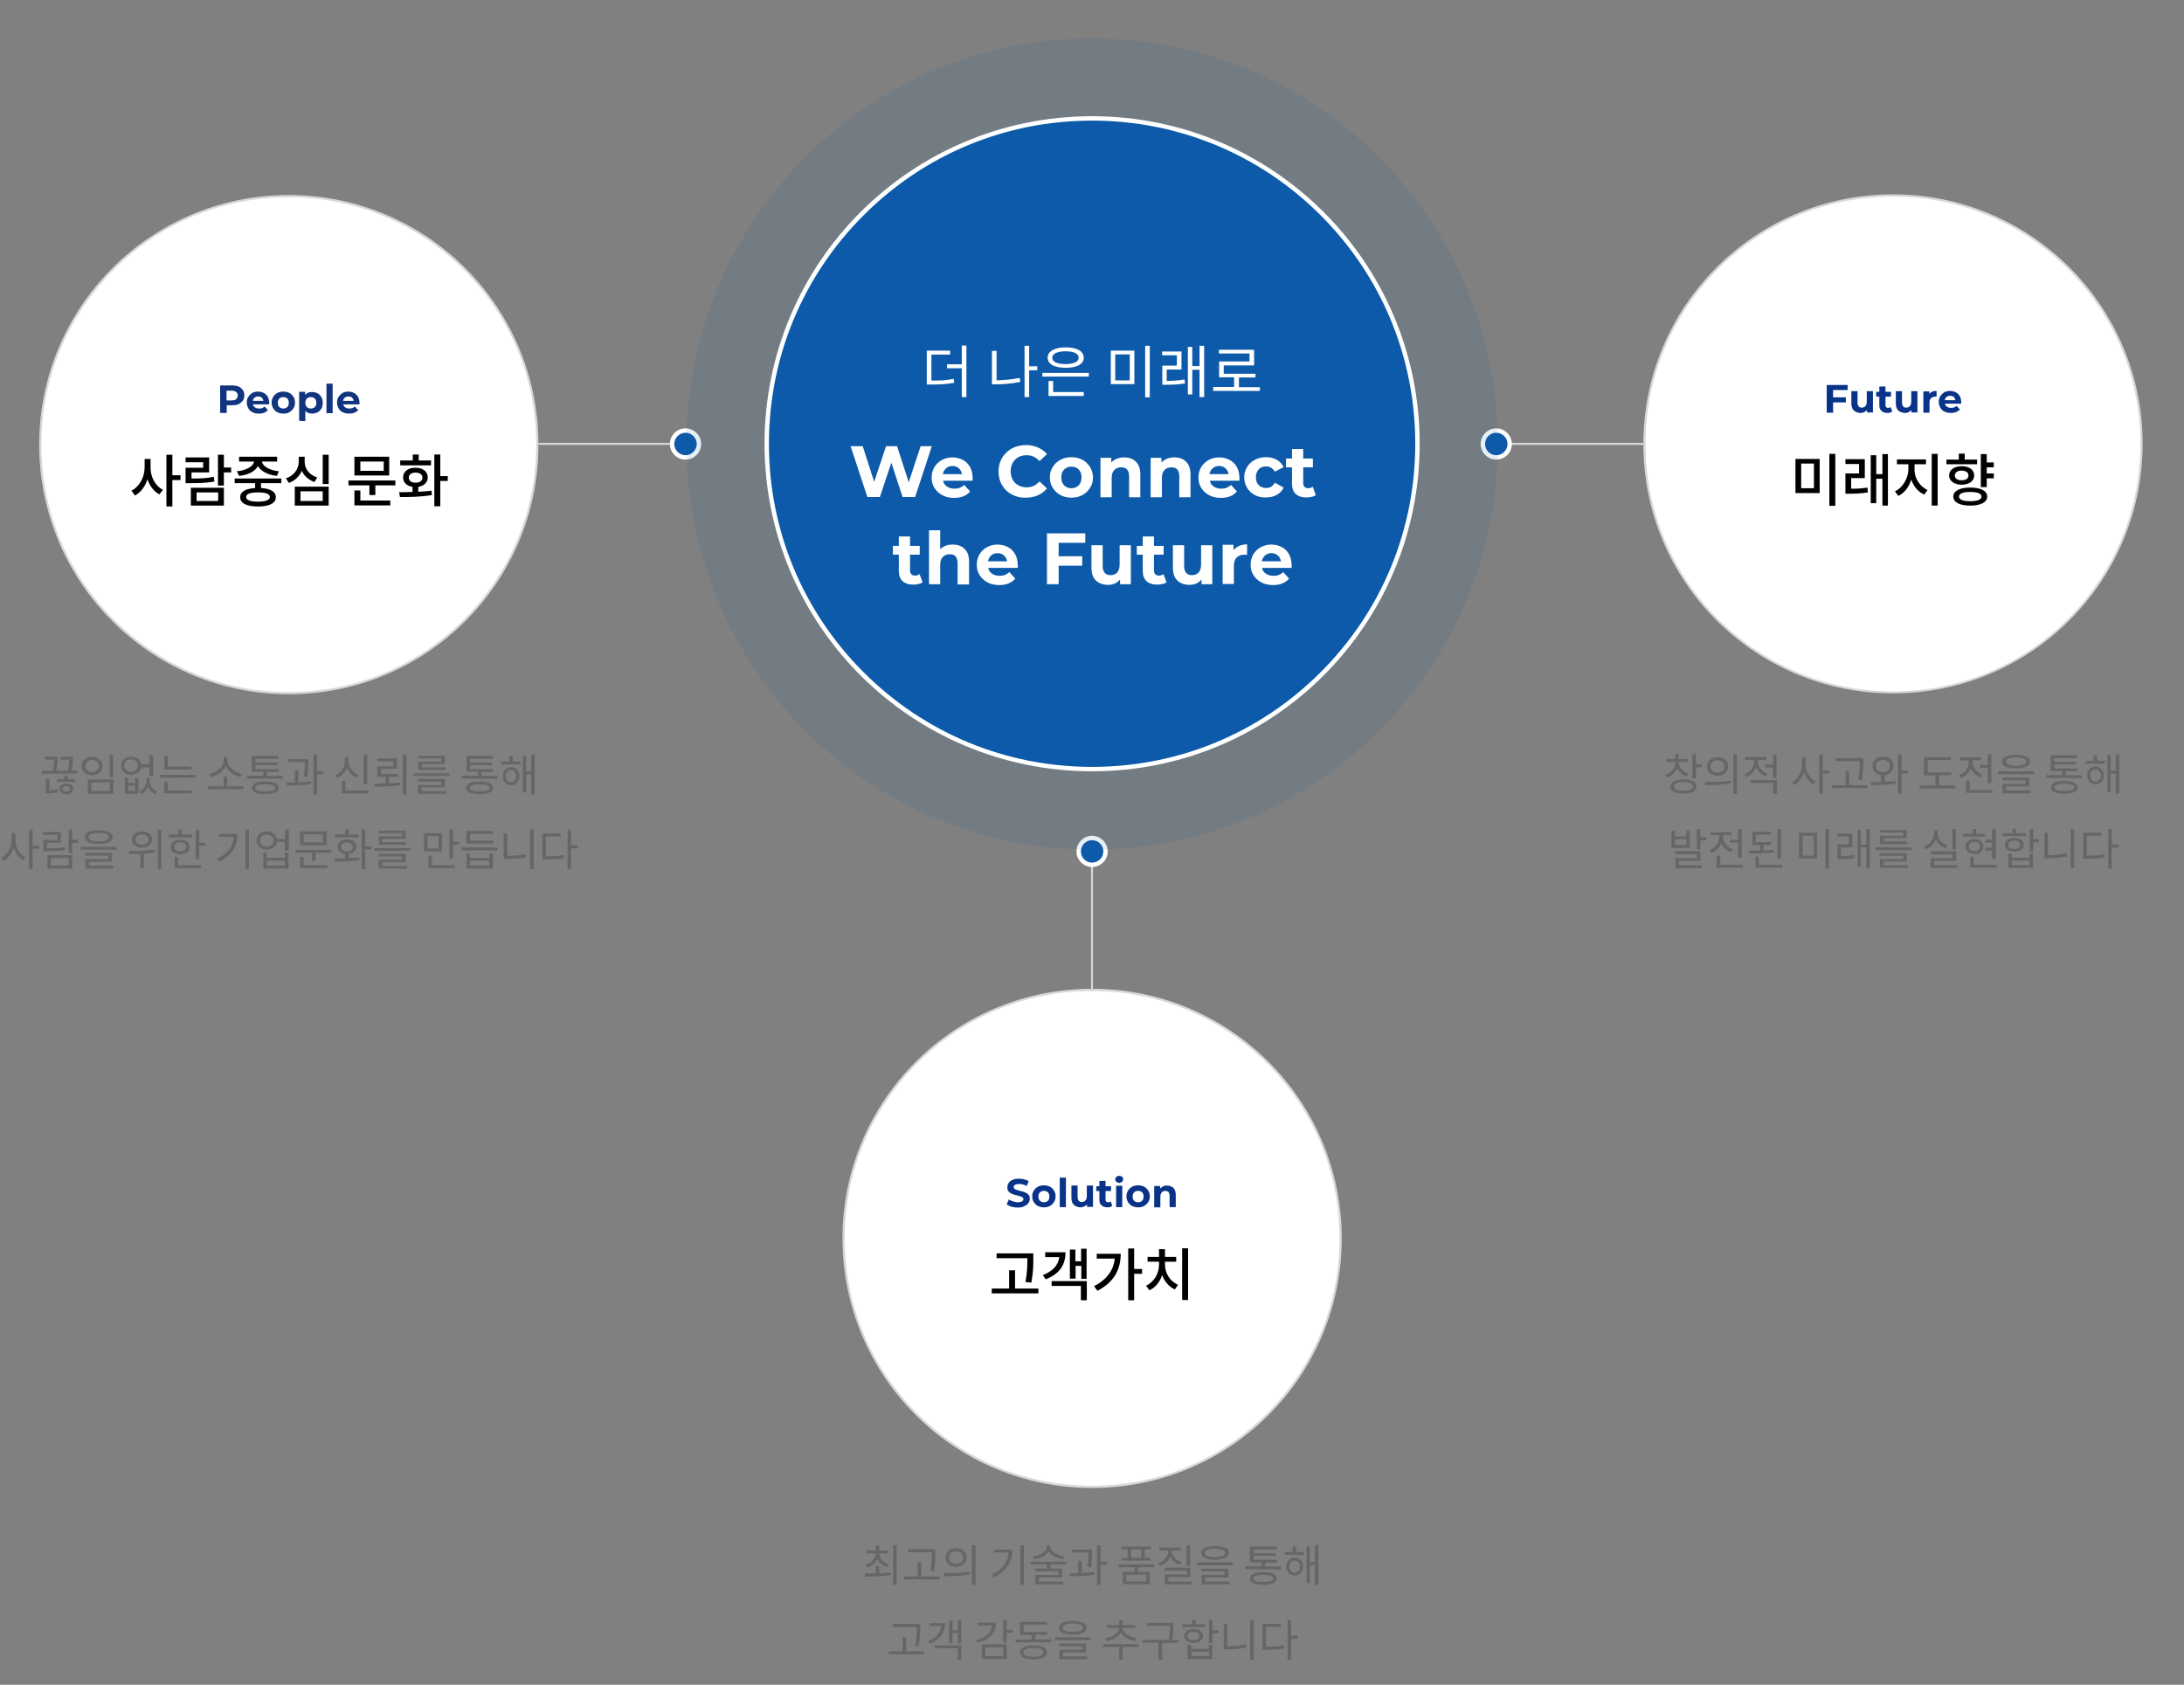 <?xml version="1.0" encoding="utf-8"?>
<!-- Generator: Adobe Illustrator 23.0.5, SVG Export Plug-In . SVG Version: 6.00 Build 0)  -->
<svg version="1.1" id="Layer_1" xmlns="http://www.w3.org/2000/svg" xmlns:xlink="http://www.w3.org/1999/xlink" x="0px" y="0px"
	 viewBox="0 0 992.1 765.4" style="enable-background:new 0 0 992.1 765.4;" xml:space="preserve">
<rect x="0" y="0" width="992.1" height="765.4" fill="#808080" stroke="none"/>
<style type="text/css">
	.st0{fill:none;}
	.st1{fill:#666666;}
	.st2{fill:#FFFFFF;}
	.st3{fill:#D7D7D7;}
	.st4{fill:#10347D;}
	.st5{fill:#0C5AA9;}
	.st6{fill:#093389;}
	.st7{opacity:0.1;fill:#0C5AA9;enable-background:new    ;}
	.st8{display:none;}
	.st9{display:inline;fill:#FFFFFF;}
</style>
<rect class="st0" width="992.1" height="765.4"/>
<g id="사람중심_문화">
	<g>
		<g>
			<path class="st1" d="M18.9,351.5v-1.3h5c0.6-2.3,0.7-3.9,0.7-5.1h-4.2v-1.3h5.8v0.7c0,1,0,3-0.7,5.7h5.4c0.5-2.3,0.6-3.9,0.6-5.1
				h-4.1v-1.3h5.7v0.7c0,1.2,0,3-0.6,5.6h2.6v1.3L18.9,351.5L18.9,351.5z M26.2,358.5l0.2,1.3c-1.9,0.5-3.4,0.6-4.7,0.6h-0.9v-6.6
				h1.6v5.3C23.4,359,24.7,358.9,26.2,358.5z M34,355.2h-8.1V354h3.3v-1.6h1.6v1.6H34V355.2z M33.2,358.4c0,1.5-1.3,2.4-3.1,2.4
				s-3.1-0.9-3.1-2.4s1.3-2.4,3.1-2.4S33.2,356.9,33.2,358.4z M31.8,358.4c0-0.8-0.7-1.3-1.7-1.3s-1.7,0.5-1.7,1.3s0.7,1.3,1.7,1.3
				C31.1,359.7,31.8,359.2,31.8,358.4z"/>
			<path class="st1" d="M46.5,348c0,2.5-2,4.2-4.7,4.2s-4.7-1.7-4.7-4.2s2-4.2,4.7-4.2C44.6,343.9,46.5,345.6,46.5,348z M38.8,348
				c0,1.7,1.3,2.8,3.1,2.8s3.1-1.2,3.1-2.8c0-1.7-1.3-2.8-3.1-2.8S38.8,346.4,38.8,348z M39.9,360.6v-6.5h11.6v6.5H39.9z
				 M49.9,359.3v-3.8h-8.4v3.8H49.9z M49.8,353.2v-10.3h1.6v10.3H49.8z"/>
			<path class="st1" d="M59.6,352c-2.7,0-4.6-1.7-4.6-4.1s2-4.1,4.6-4.1c2.4,0,4.2,1.3,4.6,3.4h3.7V343h1.7v9.5h-1.7v-3.9h-3.7
				C63.8,350.6,62,352,59.6,352z M62.6,347.8c0-1.6-1.3-2.8-3.1-2.8s-3.1,1.1-3.1,2.8c0,1.6,1.3,2.8,3.1,2.8S62.6,349.4,62.6,347.8z
				 M62.9,360.6h-6.2v-7.2h1.5v2.3h3.2v-2.3h1.5V360.6z M58.2,359.3h3.2v-2.4h-3.2V359.3z M71.3,359.5l-0.8,1.2
				c-1.6-0.7-2.7-1.9-3.2-3.4c-0.6,1.5-1.6,2.7-3.2,3.4l-0.8-1.2c2.1-0.9,3.3-2.9,3.3-4.7v-1.5H68v1.5
				C68,356.7,69.1,358.7,71.3,359.5z"/>
			<path class="st1" d="M72.5,353.4V352h16.3v1.3H72.5V353.4z M87,360.4H74.6v-5.2h1.6v3.9H87V360.4z M74.7,343.6h1.6v4.7h10.6v1.3
				H74.7V343.6z"/>
			<path class="st1" d="M94.4,358.5v-1.3h7.2v-4.4h1.6v4.4h7.4v1.3H94.4z M102.5,348c-1.2,2.6-4,4.4-6.7,5l-0.7-1.4
				c3.1-0.5,6.5-3.2,6.5-6.2V344h1.7v1.4c0,3,3.4,5.6,6.6,6.2l-0.7,1.4C106.5,352.4,103.7,350.6,102.5,348z"/>
			<path class="st1" d="M112.3,353.7v-1.3h7.3v-1.8h-5.2v-7.2h12.1v1.3H116v1.7h10v1.2h-10v1.8h10.6v1.3h-5.4v1.8h7.3v1.3
				L112.3,353.7L112.3,353.7z M126.6,357.9c0,1.9-2.2,2.9-6.1,2.9c-4,0-6.1-1-6.1-2.9s2.2-2.9,6.1-2.9
				C124.4,355.1,126.6,356.1,126.6,357.9z M124.9,357.9c0-1.1-1.6-1.6-4.5-1.6s-4.5,0.6-4.5,1.6c0,1.1,1.6,1.6,4.5,1.6
				S124.9,359.1,124.9,357.9z"/>
			<path class="st1" d="M141.3,355l0.1,1.2c-3.7,0.6-7.9,0.7-11.1,0.7l-0.2-1.4c1.1,0,2.4,0,3.8-0.1V350h1.6v5.5
				C137.5,355.4,139.4,355.3,141.3,355z M138.5,346.2H131v-1.3h9.1v1c0,1.4,0,3.7-0.5,7.1l-1.6-0.2
				C138.5,349.8,138.5,347.6,138.5,346.2z M144,360.8h-1.6v-17.9h1.6v7.5h2.9v1.4H144V360.8z"/>
			<path class="st1" d="M157.6,348.7c-0.8,2.2-2.4,3.9-4.5,4.8l-0.9-1.3c2.7-1,4.5-3.6,4.5-6.4V344h1.6v1.8c0,2.7,1.8,5.2,4.5,6.1
				l-0.9,1.3C160,352.4,158.4,350.8,157.6,348.7z M155.3,360.4v-5.6h1.6v4.3h10.4v1.3L155.3,360.4L155.3,360.4z M165.2,342.9h1.6
				v13.2h-1.6V342.9z"/>
			<path class="st1" d="M181.8,355.5l0.1,1.2c-3.9,0.6-8.2,0.7-11.6,0.7l-0.2-1.4c1.5,0,3.3,0,5-0.1v-3h-3.7v-4.8h7.3v-2.2h-7.4
				v-1.3h9v4.7H173v2.3h7.8v1.3h-4.1v3C178.6,355.8,180.2,355.7,181.8,355.5z M183,360.9v-18h1.6v18H183z"/>
			<path class="st1" d="M187.9,352.5v-1.2h16.3v1.2H187.9z M202.7,360.6h-12.8v-4h10.6v-1.5h-10.7v-1.2h12.3v3.8h-10.6v1.7h11.2
				V360.6z M190,343.4h12.1v3.7h-10.5v1.5h10.8v1.2H190V346h10.5v-1.5H190V343.4z"/>
			<path class="st1" d="M209.8,353.7v-1.3h7.3v-1.8h-5.2v-7.2H224v1.3h-10.5v1.7h10v1.2h-10v1.8h10.6v1.3h-5.4v1.8h7.3v1.3
				L209.8,353.7L209.8,353.7z M224,357.9c0,1.9-2.2,2.9-6.1,2.9c-4,0-6.1-1-6.1-2.9s2.2-2.9,6.1-2.9
				C221.9,355.1,224,356.1,224,357.9z M222.4,357.9c0-1.1-1.6-1.6-4.5-1.6s-4.5,0.6-4.5,1.6c0,1.1,1.6,1.6,4.5,1.6
				S222.4,359.1,222.4,357.9z"/>
			<path class="st1" d="M236.6,347.3h-8.9V346h3.6v-2.5h1.6v2.5h3.6L236.6,347.3L236.6,347.3z M236,352.6c0,2.4-1.6,4.1-3.8,4.1
				s-3.8-1.7-3.8-4.1s1.6-4.1,3.8-4.1S236,350.2,236,352.6z M234.5,352.6c0-1.6-1-2.7-2.4-2.7s-2.4,1.1-2.4,2.7s1,2.7,2.4,2.7
				C233.5,355.3,234.5,354.2,234.5,352.6z M241.3,360.8v-9H239v8.2h-1.5v-16.7h1.5v7.2h2.3v-7.6h1.6v17.9H241.3z"/>
			<path class="st1" d="M11.5,389.4l-1,1.3c-1.9-1-3.5-3.1-4.3-5.6c-0.8,2.7-2.4,4.8-4.5,5.9l-1-1.3c2.6-1.3,4.6-4.8,4.6-8v-3.2H7
				v3.2C7,384.8,9,388.1,11.5,389.4z M14.8,394.8h-1.6v-17.9h1.6v7.3h3v1.4h-3C14.8,385.6,14.8,394.8,14.8,394.8z"/>
			<path class="st1" d="M21.1,386.7h-1.4v-5.1h6.4v-2.3h-6.5V378h8.1v4.9h-6.4v2.5c3.1,0,5.4-0.1,8.2-0.6l0.2,1.3
				C26.8,386.6,24.4,386.7,21.1,386.7z M32.8,394.6H21.5v-6.1h11.3V394.6z M31.2,389.8h-8.1v3.5h8.1V389.8z M32.8,387.6h-1.6v-10.7
				h1.6v4.6h2.7v1.4h-2.7V387.6z"/>
			<path class="st1" d="M36.7,386v-1.3H53v1.3H36.7z M38.6,380.3c0-2,2.4-3.1,6.3-3.1s6.3,1.1,6.3,3.1s-2.4,3.1-6.3,3.1
				C40.9,383.4,38.6,382.3,38.6,380.3z M51.4,394.6H38.8v-4.3h10.5v-1.6H38.7v-1.2h12.2v4H40.4v1.8h11.1L51.4,394.6L51.4,394.6z
				 M40.2,380.3c0,1.2,1.6,1.9,4.6,1.9s4.6-0.7,4.6-1.9c0-1.2-1.6-1.9-4.6-1.9S40.2,379.1,40.2,380.3z"/>
			<path class="st1" d="M65.4,387.8v6.5h-1.6v-6.4c-1.8,0.1-3.4,0.1-5,0.1l-0.2-1.4c3.4,0,7.9-0.1,11.8-0.6l0.1,1.2
				C68.9,387.5,67.2,387.7,65.4,387.8z M59.9,381.4c0-2.2,1.9-3.7,4.6-3.7s4.6,1.5,4.6,3.7s-1.9,3.7-4.6,3.7
				C61.9,385.1,59.9,383.6,59.9,381.4z M61.5,381.4c0,1.4,1.2,2.3,3,2.3c1.8,0,3-0.9,3-2.3s-1.2-2.3-3-2.3
				C62.8,379.1,61.5,380.1,61.5,381.4z M71.7,394.9V377h1.6v17.9H71.7z"/>
			<path class="st1" d="M76.6,379.1h4.5v-2.2h1.6v2.2h4.5v1.3H76.6V379.1z M81.9,388.1c-2.5,0-4.3-1.3-4.3-3.3s1.7-3.3,4.3-3.3
				c2.6,0,4.3,1.3,4.3,3.3C86.2,386.8,84.4,388.1,81.9,388.1z M81.9,386.8c1.6,0,2.7-0.8,2.7-2.1s-1.1-2-2.7-2c-1.7,0-2.7,0.8-2.7,2
				S80.2,386.8,81.9,386.8z M91.3,394.4h-12v-5.1h1.6v3.8h10.3L91.3,394.4L91.3,394.4z M90.5,384.2v6.2h-1.6V377h1.6v5.9h2.7v1.4
				L90.5,384.2L90.5,384.2z"/>
			<path class="st1" d="M99.5,391.5l-0.9-1.3c4.8-2.3,7.2-5.7,7.6-10h-6.7v-1.3h8.4C107.9,384,105.5,388.6,99.5,391.5z M111.5,394.8
				v-17.9h1.6v17.9H111.5z"/>
			<path class="st1" d="M129.4,386.5v-4h-3.6c-0.3,2.1-2.1,3.5-4.6,3.5c-2.7,0-4.6-1.7-4.6-4.2s2-4.1,4.6-4.1c2.4,0,4.2,1.4,4.6,3.4
				h3.7v-4.3h1.7v9.6h-1.8V386.5z M124.3,381.9c0-1.7-1.3-2.8-3.1-2.8s-3.1,1.1-3.1,2.8c0,1.6,1.3,2.8,3.1,2.8
				S124.3,383.5,124.3,381.9z M131.1,394.6h-11.5v-7.2h1.6v2.3h8.2v-2.3h1.6L131.1,394.6L131.1,394.6z M121.2,393.3h8.2V391h-8.2
				V393.3z"/>
			<path class="st1" d="M143.3,387.4v3.6h-1.6v-3.6h-7.5v-1.3h16.3v1.3H143.3z M148.7,394.4h-12.4v-5.1h1.6v3.8h10.8L148.7,394.4
				L148.7,394.4z M136.3,377.7h12.1v6.3h-12.1V377.7z M137.9,382.7h8.8V379h-8.8V382.7z"/>
			<path class="st1" d="M163.2,389.5l0.1,1.2c-3.9,0.7-8,0.7-11.2,0.7l-0.2-1.4c1.4,0,3.1,0,4.9-0.1v-2c-2.1-0.3-3.4-1.5-3.4-3.3
				c0-2,1.7-3.3,4.2-3.3s4.2,1.3,4.2,3.3c0,1.8-1.3,3-3.4,3.3v1.9C160,389.9,161.7,389.7,163.2,389.5z M152.2,379.1h4.6v-2.2h1.6
				v2.2h4.5v1.3h-10.7L152.2,379.1L152.2,379.1z M157.6,386.8c1.6,0,2.7-0.8,2.7-2s-1.1-2.1-2.7-2.1c-1.6,0-2.7,0.8-2.7,2.1
				S156,386.8,157.6,386.8z M165.9,394.8h-1.6v-17.9h1.6v7.6h2.8v1.4h-2.8V394.8z"/>
			<path class="st1" d="M170,386.5v-1.2h16.3v1.2H170z M184.8,394.6H172v-4h10.6v-1.5H172v-1.2h12.3v3.8h-10.6v1.7h11.2L184.8,394.6
				L184.8,394.6z M172.1,377.4h12.1v3.7h-10.5v1.5h10.8v1.2h-12.4V380h10.5v-1.5h-10.5L172.1,377.4L172.1,377.4z"/>
			<path class="st1" d="M192.6,378.5h8.2v8.3h-8.2V378.5z M194.2,385.5h5v-5.7h-5V385.5z M206.6,394.4h-12v-5.6h1.6v4.3h10.3
				L206.6,394.4L206.6,394.4z M205.8,383.7v6.3h-1.6v-13.1h1.6v5.5h2.7v1.4L205.8,383.7L205.8,383.7z"/>
			<path class="st1" d="M209.8,386.3V385H226v1.3H209.8z M211.8,377.5H224v1.3h-10.5v3.1h10.7v1.3h-12.3L211.8,377.5L211.8,377.5z
				 M224,394.6h-12.1v-6.8h1.6v2h8.8v-2h1.6L224,394.6L224,394.6z M213.5,393.2h8.8V391h-8.8V393.2z"/>
			<path class="st1" d="M238.9,388l0.2,1.4c-3.1,0.6-5.9,0.8-8.8,0.8h-1.5v-11.6h1.6v10.2C233.2,388.8,235.9,388.6,238.9,388z
				 M240.8,394.8v-17.9h1.6v17.9H240.8z"/>
			<path class="st1" d="M256.1,388.4l0.2,1.4c-2.7,0.5-5.1,0.6-8.5,0.6h-1.4v-11.8h8.3v1.4H248v9C251.2,389,253.5,388.9,256.1,388.4
				z M259.4,394.9h-1.6v-18h1.6v7.1h3v1.4h-3V394.9z"/>
		</g>
		<g>
			<circle class="st2" cx="131.2" cy="201.9" r="112.9"/>
			<path class="st3" d="M131.2,89.6c30,0,58.2,11.7,79.5,32.9c21.2,21.2,32.9,49.4,32.9,79.5s-11.7,58.2-32.9,79.5
				c-21.2,21.2-49.4,32.9-79.5,32.9S73,302.7,51.7,281.5c-21.2-21.2-32.9-49.4-32.9-79.5s11.7-58.2,32.9-79.5S101.1,89.6,131.2,89.6
				 M131.2,88.6C68.6,88.6,17.8,139.4,17.8,202s50.8,113.4,113.4,113.4S244.6,264.6,244.6,202S193.8,88.6,131.2,88.6L131.2,88.6z"/>
		</g>
		<g>
			<path d="M74,222.5l-1.6,2.1c-2.5-1.3-4.4-3.8-5.4-6.9c-1,3.2-3,6-5.7,7.4l-1.6-2.2c3.7-1.8,6-6.2,6-10.6v-3.8h2.7v3.8
				C68.3,216.5,70.5,220.8,74,222.5z M78.3,218.1v12h-2.7v-23.5h2.7v9.3H82v2.2H78.3z"/>
			<path d="M86.2,219.5h-1.9v-7h8V210h-8v-2.2H95v6.8h-8v2.8c4,0,6.9-0.1,10.1-0.8l0.3,2.2C93.7,219.4,90.7,219.5,86.2,219.5z
				 M101.7,221.6v8.1h-15v-8.1H101.7z M99.1,227.6v-3.9h-9.8v3.9H99.1z M101.7,214.6v6H99v-14h2.7v5.8h3.3v2.2H101.7z"/>
			<path d="M118.6,221.7c4.4,0.3,6.7,1.7,6.7,4.2c0,2.7-2.9,4.2-8.1,4.2s-8.1-1.5-8.1-4.2c0-2.5,2.4-3.9,6.8-4.2v-2.2h-9.3v-2.1
				h21.2v2.1h-9.3L118.6,221.7L118.6,221.7z M115.4,209.7h-6.8v-2.2h17.3v2.2H119c0.3,2.1,3.4,4,7.7,4.4l-0.9,2.1
				c-4.1-0.4-7.4-2.2-8.6-4.5c-1.3,2.4-4.4,4.1-8.6,4.5l-1-2.1C112,213.7,115.1,211.8,115.4,209.7z M117.2,223.7
				c-3.5,0-5.4,0.7-5.4,2.1c0,1.4,1.9,2.1,5.4,2.1s5.4-0.8,5.4-2.1C122.6,224.4,120.7,223.7,117.2,223.7z"/>
			<path d="M137.1,213.9c-1.1,2.5-3.1,4.5-5.9,5.5l-1.3-2.1c3.7-1.2,5.8-4.3,5.8-7.5v-2.3h2.7v2.3c0,3.1,2.1,6,5.7,7.1l-1.3,2.1
				C140.2,218,138.2,216.3,137.1,213.9z M149.3,221.1v8.6h-15.4v-8.6H149.3z M146.6,227.6v-4.4h-10.1v4.4H146.6z M149.3,219.9h-2.7
				v-13.3h2.7V219.9z"/>
			<path d="M179.6,220.5h-9.1v4.4h-2.7v-4.4h-9.5v-2.2h21.3V220.5z M177.3,227.4v2.2H161v-6.8h2.7v4.6H177.3z M161,216v-8.5h15.8
				v8.5H161z M163.7,209.7v4.2h10.6v-4.2H163.7z"/>
			<path d="M196,222.9l0.2,2c-5,0.9-10.5,0.9-14.5,0.9l-0.4-2.2c1.8,0,3.9,0,6.1-0.1v-2.3c-2.6-0.4-4.3-2-4.3-4.3
				c0-2.7,2.3-4.4,5.6-4.4c3.4,0,5.6,1.7,5.6,4.4c0,2.3-1.7,3.8-4.3,4.3v2.2C192.1,223.3,194.1,223.2,196,222.9z M181.8,211.4v-2.2
				h5.7v-2.7h2.7v2.7h5.6v2.2H181.8z M188.8,219.3c1.9,0,3.1-0.9,3.1-2.3s-1.2-2.3-3.1-2.3s-3.1,0.9-3.1,2.3
				S186.9,219.3,188.8,219.3z M200,218.5V230h-2.7v-23.5h2.7v9.8h3.4v2.2H200z"/>
		</g>
		<g>
			<path class="st4" d="M100,187.7v-12.6h5.5c1.1,0,2.1,0.2,2.9,0.5c0.8,0.4,1.4,0.9,1.9,1.6s0.7,1.5,0.7,2.4s-0.2,1.7-0.7,2.4
				s-1.1,1.2-1.9,1.6c-0.8,0.4-1.8,0.5-2.9,0.5h-3.8l1.3-1.3v4.8h-3V187.7z M102.9,183.3l-1.3-1.4h3.7c0.9,0,1.6-0.2,2-0.6
				c0.4-0.4,0.7-0.9,0.7-1.6c0-0.7-0.2-1.2-0.7-1.6c-0.4-0.4-1.1-0.6-2-0.6h-3.7l1.3-1.4V183.3z"/>
			<path class="st4" d="M117.6,187.9c-1.1,0-2.1-0.2-2.9-0.6c-0.8-0.4-1.5-1-1.9-1.8s-0.7-1.6-0.7-2.6s0.2-1.8,0.7-2.6
				s1.1-1.3,1.8-1.8c0.8-0.4,1.7-0.6,2.6-0.6s1.8,0.2,2.6,0.6c0.8,0.4,1.4,1,1.8,1.7c0.4,0.8,0.7,1.6,0.7,2.7c0,0.1,0,0.2,0,0.4
				c0,0.1,0,0.3,0,0.4h-7.9v-1.6h6.4l-1.1,0.5c0-0.5-0.1-0.9-0.3-1.3c-0.2-0.4-0.5-0.7-0.8-0.9c-0.4-0.2-0.8-0.3-1.3-0.3
				s-0.9,0.1-1.3,0.3s-0.7,0.5-0.9,0.9s-0.3,0.8-0.3,1.3v0.4c0,0.5,0.1,1,0.4,1.4c0.2,0.4,0.6,0.7,1,0.9s0.9,0.3,1.5,0.3
				c0.5,0,1-0.1,1.4-0.2c0.4-0.2,0.7-0.4,1.1-0.7l1.5,1.6c-0.4,0.5-1,0.9-1.7,1.2C119.2,187.8,118.5,187.9,117.6,187.9z"/>
			<path class="st4" d="M128.7,187.9c-1,0-1.9-0.2-2.7-0.6c-0.8-0.4-1.4-1-1.9-1.8s-0.7-1.6-0.7-2.6s0.2-1.8,0.7-2.6
				s1.1-1.3,1.9-1.8c0.8-0.4,1.7-0.6,2.7-0.6s1.9,0.2,2.7,0.6c0.8,0.4,1.4,1,1.9,1.8c0.5,0.7,0.7,1.6,0.7,2.6s-0.2,1.8-0.7,2.6
				s-1.1,1.3-1.9,1.8S129.8,187.9,128.7,187.9z M128.7,185.6c0.5,0,0.9-0.1,1.3-0.3c0.4-0.2,0.7-0.5,0.9-0.9s0.3-0.9,0.3-1.4
				c0-0.6-0.1-1-0.3-1.4s-0.5-0.7-0.9-0.9s-0.8-0.3-1.3-0.3s-0.9,0.1-1.3,0.3s-0.7,0.5-0.9,0.9s-0.3,0.9-0.3,1.4
				c0,0.6,0.1,1,0.3,1.4c0.2,0.4,0.5,0.7,0.9,0.9C127.9,185.5,128.3,185.6,128.7,185.6z"/>
			<path class="st4" d="M135.9,191.2V178h2.7v2l-0.1,2.9l0.2,2.9v5.5L135.9,191.2L135.9,191.2z M141.7,187.9c-0.8,0-1.5-0.2-2.1-0.5
				s-1.1-0.9-1.4-1.6s-0.5-1.7-0.5-2.8s0.2-2.1,0.5-2.8s0.8-1.3,1.4-1.6c0.6-0.4,1.3-0.5,2.2-0.5s1.7,0.2,2.5,0.6
				c0.7,0.4,1.3,1,1.7,1.7s0.6,1.6,0.6,2.6s-0.2,1.9-0.6,2.6s-1,1.3-1.7,1.7C143.4,187.7,142.6,187.9,141.7,187.9z M141.2,185.6
				c0.5,0,0.9-0.1,1.3-0.3c0.4-0.2,0.7-0.5,0.9-0.9s0.3-0.9,0.3-1.4c0-0.6-0.1-1-0.3-1.4s-0.5-0.7-0.9-0.9s-0.8-0.3-1.3-0.3
				s-0.9,0.1-1.3,0.3c-0.4,0.2-0.7,0.5-0.9,0.9s-0.3,0.9-0.3,1.4c0,0.6,0.1,1,0.3,1.4s0.5,0.7,0.9,0.9
				C140.3,185.5,140.7,185.6,141.2,185.6z"/>
			<path class="st4" d="M148.3,187.7v-13.4h2.8v13.4H148.3z"/>
			<path class="st4" d="M158.6,187.9c-1.1,0-2.1-0.2-2.9-0.6c-0.8-0.4-1.5-1-1.9-1.8s-0.7-1.6-0.7-2.6s0.2-1.8,0.7-2.6
				s1.1-1.3,1.8-1.8c0.8-0.4,1.7-0.6,2.6-0.6c0.9,0,1.8,0.2,2.6,0.6c0.8,0.4,1.4,1,1.8,1.7c0.4,0.8,0.7,1.6,0.7,2.7
				c0,0.1,0,0.2,0,0.4c0,0.1,0,0.3,0,0.4h-7.9v-1.6h6.4l-1.1,0.5c0-0.5-0.1-0.9-0.3-1.3c-0.2-0.4-0.5-0.7-0.8-0.9
				c-0.4-0.2-0.8-0.3-1.3-0.3s-0.9,0.1-1.3,0.3c-0.4,0.2-0.7,0.5-0.9,0.9s-0.3,0.8-0.3,1.3v0.4c0,0.5,0.1,1,0.4,1.4
				c0.2,0.4,0.6,0.7,1,0.9s0.9,0.3,1.5,0.3c0.5,0,1-0.1,1.4-0.2c0.4-0.2,0.7-0.4,1.1-0.7l1.5,1.6c-0.4,0.5-1,0.9-1.7,1.2
				C160.2,187.8,159.4,187.9,158.6,187.9z"/>
		</g>
	</g>
	<g>
		<g>
			<rect x="244.6" y="201.2" class="st3" width="70.9" height="0.9"/>
		</g>
		<g>
			<path class="st5" d="M311.4,207.8c-3.4,0-6.1-2.7-6.1-6.1c0-3.4,2.7-6.1,6.1-6.1s6.1,2.7,6.1,6.1
				C317.5,205,314.8,207.8,311.4,207.8z"/>
			<path class="st2" d="M311.4,196.6c2.8,0,5.1,2.3,5.1,5.1s-2.3,5.1-5.1,5.1s-5.1-2.3-5.1-5.1C306.3,198.9,308.6,196.6,311.4,196.6
				 M311.4,194.6c-3.9,0-7.1,3.2-7.1,7.1c0,3.9,3.2,7.1,7.1,7.1s7.1-3.2,7.1-7.1S315.3,194.6,311.4,194.6L311.4,194.6z"/>
		</g>
	</g>
</g>
<g id="미래지향">
	<g>
		<g>
			<path class="st1" d="M761.8,349.1c-0.8,1.9-2.4,3.4-4.5,4.1l-0.8-1.3c2.7-0.8,4.5-3,4.5-5.4v-0.4h-4v-1.3h4v-2.3h1.6v2.3h4v1.3
				h-4v0.4c0,2.2,1.8,4.1,4.4,4.9l-0.8,1.3C764.2,352.1,762.6,350.8,761.8,349.1z M770.6,357.3c0,2.1-2.2,3.2-5.9,3.2
				s-5.9-1.2-5.9-3.2c0-2.1,2.2-3.2,5.9-3.2C768.4,354.1,770.6,355.2,770.6,357.3z M769,357.3c0-1.3-1.6-2-4.3-2s-4.3,0.7-4.3,2
				s1.5,2,4.3,2C767.4,359.3,769,358.6,769,357.3z M770.4,348.6v5h-1.6v-11h1.6v4.6h2.7v1.4H770.4z"/>
			<path class="st1" d="M786.2,354.7l0.1,1.2c-4.1,0.7-8.4,0.8-11.6,0.8l-0.2-1.4C777.8,355.3,782.3,355.2,786.2,354.7z M785,348.2
				c0,2.5-2,4.2-4.8,4.2s-4.8-1.7-4.8-4.2s2-4.2,4.8-4.2C783,343.9,785,345.7,785,348.2z M777,348.2c0,1.7,1.3,2.8,3.2,2.8
				s3.2-1.2,3.2-2.8c0-1.7-1.3-2.8-3.2-2.8S777,346.5,777,348.2z M787.4,360.6v-18h1.6v18H787.4z"/>
			<path class="st1" d="M797.7,348.6c-0.8,2.1-2.4,3.7-4.5,4.5l-0.9-1.3c2.7-1,4.5-3.3,4.5-5.9v-0.7h-4v-1.3h9.6v1.3h-3.9v0.7
				c0,2.3,1.8,4.6,4.4,5.5l-0.8,1.3C800.1,351.9,798.5,350.5,797.7,348.6z M807.1,360.6h-1.6v-4.9h-10.3v-1.3h12v6.2L807.1,360.6
				L807.1,360.6z M805.4,353.4v-4.7h-3.5v-1.3h3.5v-4.7h1.6v10.7H805.4z"/>
			<path class="st1" d="M824.8,355.1l-1,1.3c-1.9-1-3.5-3.1-4.3-5.6c-0.8,2.7-2.4,4.8-4.5,5.9l-1-1.3c2.6-1.3,4.6-4.8,4.6-8v-3.2
				h1.6v3.2C820.2,350.5,822.3,353.8,824.8,355.1z M828,360.6h-1.6v-17.9h1.6v7.3h3v1.4h-3V360.6z"/>
			<path class="st1" d="M832.1,358v-1.3h6.3v-6.4h1.6v6.4h8.3v1.3H832.1z M833.8,344.4h12.6v1.8c0,2.2,0,4.7-0.7,8.3l-1.6-0.2
				c0.7-3.4,0.7-6,0.7-8.1v-0.4h-10.9L833.8,344.4L833.8,344.4z"/>
			<path class="st1" d="M861,354.8l0.1,1.2c-3.8,0.6-8,0.7-11.1,0.7l-0.2-1.4c1.4,0,3.1,0,4.7-0.1v-3.1c-2.3-0.3-3.9-1.9-3.9-4.2
				c0-2.5,2-4.2,4.8-4.2c2.7,0,4.7,1.7,4.7,4.2c0,2.2-1.6,3.8-3.9,4.2v3C857.9,355.1,859.5,355,861,354.8z M855.4,350.8
				c1.8,0,3.1-1.1,3.1-2.8c0-1.7-1.3-2.8-3.1-2.8c-1.9,0-3.2,1.2-3.2,2.8C852.2,349.7,853.5,350.8,855.4,350.8z M863.8,360.6h-1.6
				v-18h1.6v7.4h2.8v1.4h-2.8V360.6z"/>
			<path class="st1" d="M871.9,358.3v-1.4h7.3v-4.6H874V344h12.2v1.3h-10.5v5.6h10.7v1.3h-5.5v4.6h7.3v1.4h-16.3V358.3z"/>
			<path class="st1" d="M895.2,349c-0.8,2.1-2.4,3.7-4.5,4.5l-0.9-1.3c2.7-1,4.5-3.3,4.5-5.9v-0.9h-4v-1.3h9.6v1.3H896v0.9
				c0,2.3,1.8,4.6,4.4,5.5l-0.8,1.3C897.5,352.4,896,350.9,895.2,349z M893.1,360.2v-5.5h1.7v4.2h10.3v1.3H893.1z M904.6,342.6v13.1
				h-1.7v-6.9h-3.6v-1.3h3.6v-4.9L904.6,342.6L904.6,342.6z"/>
			<path class="st1" d="M907.7,351.7v-1.3h16.2v1.3H907.7z M909.5,346c0-2,2.4-3.1,6.3-3.1c3.9,0,6.3,1.1,6.3,3.1s-2.4,3.1-6.3,3.1
				C911.8,349.1,909.5,348.1,909.5,346z M922.4,360.4h-12.7v-4.3h10.5v-1.6h-10.6v-1.2h12.2v4h-10.5v1.8h11.1V360.4z M911.2,346
				c0,1.2,1.6,1.9,4.6,1.9s4.6-0.7,4.6-1.9c0-1.2-1.6-1.9-4.6-1.9S911.2,344.8,911.2,346z"/>
			<path class="st1" d="M929.5,353.4v-1.3h7.3v-1.8h-5.2v-7.2h12.1v1.3h-10.5v1.7h10v1.2h-10v1.8h10.6v1.3h-5.4v1.8h7.3v1.3
				L929.5,353.4L929.5,353.4z M943.8,357.7c0,1.9-2.2,2.9-6.1,2.9c-4,0-6.1-1-6.1-2.9s2.2-2.9,6.1-2.9
				C941.6,354.8,943.8,355.8,943.8,357.7z M942.2,357.7c0-1.1-1.6-1.6-4.5-1.6s-4.5,0.6-4.5,1.6c0,1.1,1.6,1.6,4.5,1.6
				S942.2,358.8,942.2,357.7z"/>
			<path class="st1" d="M956.3,347h-8.9v-1.3h3.6v-2.5h1.6v2.5h3.6v1.3H956.3z M955.7,352.3c0,2.4-1.6,4.1-3.8,4.1s-3.8-1.7-3.8-4.1
				s1.6-4.1,3.8-4.1S955.7,349.9,955.7,352.3z M954.3,352.3c0-1.6-1-2.7-2.4-2.7s-2.4,1.1-2.4,2.7s1,2.7,2.4,2.7
				S954.3,353.9,954.3,352.3z M961.1,360.5v-9h-2.3v8.2h-1.5V343h1.5v7.2h2.3v-7.6h1.6v17.9H961.1z"/>
			<path class="st1" d="M759.3,377.4h1.6v2.6h5.1v-2.6h1.6v7.8h-8.3L759.3,377.4L759.3,377.4z M760.9,383.9h5.1v-2.7h-5.1V383.9z
				 M773.1,394.4h-12v-4.5h9.7V388H761v-1.3h11.4v4.4h-9.7v2h10.4L773.1,394.4L773.1,394.4z M772.4,381.8v4.1h-1.6v-9.3h1.6v3.8h2.7
				v1.4H772.4z"/>
			<path class="st1" d="M781.9,383c-0.8,2.1-2.4,3.7-4.5,4.5l-0.9-1.3c2.7-1,4.5-3.3,4.5-5.9v-0.9h-4v-1.3h9.6v1.3h-3.9v0.9
				c0,2.3,1.8,4.6,4.4,5.5l-0.8,1.3C784.2,386.4,782.6,384.9,781.9,383z M779.7,394.2v-5.5h1.7v4.2h10.3v1.3H779.7z M791.2,376.6
				v13.1h-1.7v-6.9h-3.6v-1.3h3.6v-4.9L791.2,376.6L791.2,376.6z"/>
			<path class="st1" d="M794.6,387.8l-0.2-1.3c1.6,0,3.3,0,5.1-0.1v-2.5H796v-6h8.5v1.3h-6.9v3.4h7v1.3H801v2.5
				c1.7-0.1,3.3-0.2,4.8-0.4l0.1,1.2C802.2,387.7,798,387.8,794.6,387.8z M797.4,394.2v-5h1.6v3.7h10.6v1.3H797.4z M807.4,376.6h1.6
				V390h-1.6V376.6z"/>
			<path class="st1" d="M817.2,390v-11.7h8.2V390H817.2z M823.9,388.7v-9h-5v9H823.9z M829.2,394.6v-18h1.6v18H829.2z"/>
			<path class="st1" d="M842.5,388.4l0.1,1.4c-2.5,0.4-4.5,0.5-6.7,0.5h-1.2v-6.7h5.1V380h-5.1v-1.3h6.7v6.3h-5.1v4
				C838.3,388.9,840.2,388.8,842.5,388.4z M847.8,394.5V385h-2.5v8.6h-1.5V377h1.5v6.7h2.5v-7.1h1.6v17.9H847.8z"/>
			<path class="st1" d="M852,386.2V385h16.3v1.2H852z M866.8,394.3H854v-4h10.6v-1.5h-10.7v-1.2h12.3v3.8h-10.6v1.7h11.2V394.3z
				 M854,377.1h12.1v3.7h-10.5v1.5h10.8v1.2H854v-3.8h10.5v-1.5H854V377.1z"/>
			<path class="st1" d="M879.4,381.3c-0.8,2.1-2.4,3.7-4.6,4.5l-0.8-1.3c2.7-1,4.6-3.3,4.6-5.9v-1.4h1.6v1.4c0,2.5,1.9,4.7,4.5,5.6
				l-0.8,1.3C881.8,384.7,880.2,383.2,879.4,381.3z M877,394.4v-4.5h10v-1.8h-10v-1.3h11.6v4.3h-10v1.9h10.6v1.3H877V394.4z
				 M886.9,376.6h1.6v9.3h-1.6V376.6z"/>
			<path class="st1" d="M891.8,378.8h4.3v-2.2h1.6v2.2h4.1v1.3h-10L891.8,378.8L891.8,378.8z M896.9,388c-2.4,0-4.1-1.4-4.1-3.4
				s1.7-3.4,4.1-3.4c2.4,0,4.1,1.4,4.1,3.4S899.3,388,896.9,388z M896.9,386.7c1.5,0,2.5-0.9,2.5-2.2s-1-2.1-2.5-2.1
				s-2.5,0.8-2.5,2.1S895.4,386.7,896.9,386.7z M895,394.2v-5h1.6v3.7H907v1.3H895z M906.6,376.6v13.7h-1.7v-3.8h-3v-1.3h3v-2.4h-3
				v-1.3h3v-4.8h1.7V376.6z"/>
			<path class="st1" d="M909.7,378.5h4.5v-2h1.6v2h4.5v1.3h-10.6V378.5z M915,386.9c-2.6,0-4.3-1.2-4.3-3.1s1.7-3.1,4.3-3.1
				s4.3,1.2,4.3,3.1C919.3,385.7,917.6,386.9,915,386.9z M915,385.7c1.7,0,2.7-0.7,2.7-1.9c0-1.2-1.1-1.9-2.7-1.9s-2.7,0.7-2.7,1.9
				S913.3,385.7,915,385.7z M923.6,394.3h-11.3v-6.5h1.6v1.9h8v-1.9h1.6v6.5H923.6z M913.9,393h8v-2h-8V393z M923.6,387H922v-10.4
				h1.6v4.6h2.7v1.4h-2.7V387z"/>
			<path class="st1" d="M938.8,387.7l0.2,1.4c-3.1,0.6-5.9,0.8-8.8,0.8h-1.5v-11.6h1.6v10.2C933.1,388.5,935.8,388.3,938.8,387.7z
				 M940.6,394.5v-17.9h1.6v17.9H940.6z"/>
			<path class="st1" d="M956,388.1l0.2,1.4c-2.7,0.5-5.1,0.6-8.5,0.6h-1.4v-11.8h8.3v1.4h-6.7v9C951.1,388.7,953.4,388.6,956,388.1z
				 M959.3,394.6h-1.6v-18h1.6v7.1h3v1.4h-3V394.6z"/>
		</g>
		<g>
			<circle class="st2" cx="859.9" cy="201.7" r="112.9"/>
			<path class="st3" d="M859.9,89.3c30,0,58.2,11.7,79.5,32.9c21.2,21.2,32.9,49.4,32.9,79.5s-11.7,58.2-32.9,79.5
				c-21.2,21.2-49.4,32.9-79.5,32.9c-30,0-58.2-11.7-79.5-32.9c-21.2-21.2-32.9-49.4-32.9-79.5s11.7-58.2,32.9-79.5
				C801.6,101,829.9,89.3,859.9,89.3 M859.9,88.3c-62.6,0-113.4,50.8-113.4,113.4S797.3,315,859.9,315s113.4-50.8,113.4-113.4
				S922.5,88.3,859.9,88.3L859.9,88.3z"/>
		</g>
		<g>
			<path d="M826.6,224h-11v-15.5h11V224z M818.2,221.8h5.8v-11.2h-5.8V221.8z M833.7,229.8H831v-23.6h2.7V229.8z"/>
			<path d="M848.3,221.5l0.2,2.2c-3.1,0.5-5.7,0.6-8.6,0.6h-1.6v-9.2h6.2v-4.3h-6.2v-2.2h8.8v8.6h-6.2v4.8
				C843.4,222.1,845.6,221.9,848.3,221.5z M857.6,229.7h-2.5v-12.2h-2.8v11.1h-2.5v-21.8h2.5v8.6h2.8v-9.1h2.5V229.7z"/>
			<path d="M875.6,222.6l-1.5,2.1c-2.7-1.2-4.8-3.7-5.9-6.8c-1,3.3-3.1,6.1-5.9,7.4l-1.5-2.1c3.6-1.6,6.1-6.1,6.1-10.1v-2.2h-5.2
				v-2.2h13.2v2.2h-5.2v2.2C869.5,217,872,221,875.6,222.6z M880.2,229.7h-2.7v-23.5h2.7V229.7z"/>
			<path d="M884.2,210.9v-2.1h5.6v-2.7h2.7v2.7h5.6v2.1H884.2z M891.1,220.2c-3.4,0-5.7-1.7-5.7-4.2s2.3-4.2,5.7-4.2
				s5.7,1.6,5.7,4.2C896.8,218.5,894.5,220.2,891.1,220.2z M902.7,225.6c0,2.6-3,4.1-7.7,4.1c-4.8,0-7.7-1.5-7.7-4.1s3-4.1,7.7-4.1
				C899.8,221.5,902.7,223,902.7,225.6z M891.1,218.2c1.9,0,3.1-0.8,3.1-2.2s-1.3-2.2-3.1-2.2s-3.1,0.8-3.1,2.2
				S889.2,218.2,891.1,218.2z M900.1,225.6c0-1.4-1.8-2.1-5.1-2.1s-5.1,0.7-5.1,2.1c0,1.4,1.8,2.1,5.1,2.1
				C898.2,227.7,900.1,227,900.1,225.6z M902.5,215.1h3.2v2.2h-3.2v4h-2.7v-15h2.7v3.8h3.2v2.2h-3.2V215.1z"/>
		</g>
		<g>
			<path class="st6" d="M832.7,187.5h-2.9v-12.6h9.5v2.3h-6.6V187.5z M832.5,180.5h6v2.3h-6V180.5z"/>
			<path class="st6" d="M845.2,187.6c-0.8,0-1.5-0.2-2.2-0.5c-0.6-0.3-1.1-0.8-1.5-1.4c-0.3-0.6-0.5-1.5-0.5-2.5v-5.5h2.8v5.1
				c0,0.8,0.2,1.4,0.5,1.8c0.3,0.4,0.8,0.6,1.4,0.6c0.4,0,0.8-0.1,1.2-0.3s0.6-0.5,0.8-0.9s0.3-0.9,0.3-1.5v-4.8h2.8v9.7h-2.7v-2.7
				l0.5,0.8c-0.3,0.7-0.8,1.2-1.4,1.5C846.6,187.5,845.9,187.6,845.2,187.6z"/>
			<path class="st6" d="M852.3,180.2V178h6.7v2.2H852.3z M857.4,187.6c-1.1,0-2-0.3-2.7-0.9s-1-1.4-1-2.6v-8.5h2.8v8.5
				c0,0.4,0.1,0.7,0.3,0.9s0.5,0.3,0.9,0.3s0.8-0.1,1.1-0.4l0.8,2c-0.3,0.2-0.6,0.4-1,0.5C858.3,187.6,857.9,187.6,857.4,187.6z"/>
			<path class="st6" d="M865.4,187.6c-0.8,0-1.5-0.2-2.2-0.5c-0.6-0.3-1.1-0.8-1.5-1.4c-0.3-0.6-0.5-1.5-0.5-2.5v-5.5h2.8v5.1
				c0,0.8,0.2,1.4,0.5,1.8c0.3,0.4,0.8,0.6,1.4,0.6c0.4,0,0.8-0.1,1.2-0.3s0.6-0.5,0.8-0.9s0.3-0.9,0.3-1.5v-4.8h2.8v9.7h-2.7v-2.7
				l0.5,0.8c-0.3,0.7-0.8,1.2-1.4,1.5C866.8,187.5,866.1,187.6,865.4,187.6z"/>
			<path class="st6" d="M873.7,187.5v-9.7h2.7v2.7l-0.4-0.8c0.3-0.7,0.8-1.2,1.4-1.6c0.6-0.4,1.4-0.5,2.3-0.5v2.6
				c-0.1,0-0.2,0-0.3,0s-0.2,0-0.3,0c-0.8,0-1.4,0.2-1.9,0.7c-0.5,0.4-0.7,1.1-0.7,2v4.6H873.7z"/>
			<path class="st6" d="M886.2,187.6c-1.1,0-2.1-0.2-2.9-0.6c-0.8-0.4-1.5-1-1.9-1.8s-0.7-1.6-0.7-2.6s0.2-1.8,0.7-2.6
				s1.1-1.3,1.8-1.8c0.8-0.4,1.7-0.6,2.6-0.6c0.9,0,1.8,0.2,2.6,0.6c0.8,0.4,1.4,1,1.8,1.7c0.4,0.8,0.7,1.6,0.7,2.7
				c0,0.1,0,0.2,0,0.4c0,0.1,0,0.3,0,0.4H883v-1.6h6.4l-1.1,0.5c0-0.5-0.1-0.9-0.3-1.3c-0.2-0.4-0.5-0.7-0.8-0.9
				c-0.4-0.2-0.8-0.3-1.3-0.3s-0.9,0.1-1.3,0.3c-0.4,0.2-0.7,0.5-0.9,0.9s-0.3,0.8-0.3,1.3v0.4c0,0.5,0.1,1,0.4,1.4
				c0.2,0.4,0.6,0.7,1,0.9s0.9,0.3,1.5,0.3c0.5,0,1-0.1,1.4-0.2c0.4-0.2,0.7-0.4,1.1-0.7l1.5,1.6c-0.4,0.5-1,0.9-1.7,1.2
				C887.9,187.5,887.1,187.6,886.2,187.6z"/>
		</g>
	</g>
	<g>
		<g>
			<rect x="675.6" y="201.2" class="st3" width="70.9" height="0.9"/>
		</g>
		<g>
			<path class="st5" d="M679.7,207.8c-3.4,0-6.1-2.7-6.1-6.1c0-3.4,2.7-6.1,6.1-6.1s6.1,2.7,6.1,6.1
				C685.7,205,683,207.8,679.7,207.8z"/>
			<path class="st2" d="M679.7,196.6c2.8,0,5.1,2.3,5.1,5.1s-2.3,5.1-5.1,5.1s-5.1-2.3-5.1-5.1C674.6,198.9,676.8,196.6,679.7,196.6
				 M679.7,194.6c-3.9,0-7.1,3.2-7.1,7.1c0,3.9,3.2,7.1,7.1,7.1s7.1-3.2,7.1-7.1C686.7,197.8,683.6,194.6,679.7,194.6L679.7,194.6z"
				/>
		</g>
	</g>
</g>
<g id="고객가치">
	<g>
		<g>
			<circle class="st2" cx="496.1" cy="562.6" r="112.9"/>
			<path class="st3" d="M496.1,450.2c30,0,58.2,11.7,79.5,32.9c21.2,21.2,32.9,49.4,32.9,79.5s-11.7,58.2-32.9,79.5
				c-21.2,21.2-49.4,32.9-79.5,32.9s-58.2-11.7-79.5-32.9c-21.2-21.2-32.9-49.4-32.9-79.5s11.7-58.2,32.9-79.5
				C437.8,461.9,466,450.2,496.1,450.2 M496.1,449.2c-62.6,0-113.4,50.8-113.4,113.4S433.4,676,496.1,676s113.4-50.8,113.4-113.4
				S558.7,449.2,496.1,449.2L496.1,449.2z"/>
		</g>
		<g>
			<path d="M471.7,587.6h-21.2v-2.2h7.9v-8.3h2.7v8.3h10.6V587.6z M452.7,571.6v-2.2h16.7v2.3c0,2.9,0,6.2-0.9,11l-2.7-0.3
				c0.9-4.6,0.9-8,0.9-10.7v-0.1H452.7z"/>
			<path d="M475,581.2l-1.3-1.9c4.7-1.9,7-4.5,7.5-8.2h-6.4v-2.2h9.2C484,574.8,481.2,578.8,475,581.2z M493.7,582v8.7H491v-6.5
				h-13.3V582H493.7z M493.7,581h-2.5v-5.9h-2.6v5.8H486v-13.2h2.5v5.3h2.6v-5.7h2.5V581H493.7z"/>
			<path d="M498.5,586.4l-1.5-2.1c5.7-2.9,8.8-7.1,9.4-12.5h-8.2v-2.2h10.9C509.1,576.5,506.2,582.5,498.5,586.4z M515.2,578.7v12
				h-2.7v-23.5h2.7v9.3h3.6v2.2H515.2z"/>
			<path d="M535.1,583.7l-1.4,2.1c-2.7-1.2-4.7-3.6-5.8-6.5c-1,3.1-3.1,5.7-5.8,6.9l-1.5-2.1c3.7-1.7,5.9-5.6,5.9-9.5v-1.4h-5.2V571
				h5.2v-3.5h2.7v3.5h5.1v2.2h-5.1v1.4C529.2,578.4,531.5,582.1,535.1,583.7z M539.7,590.6H537v-23.5h2.7V590.6z"/>
		</g>
		<g>
			<path class="st1" d="M404.5,714.3l0.1,1.2c-4,0.7-8.4,0.8-11.6,0.8l-0.2-1.4c1.5,0,3.2,0,5-0.1v-3.3h1.6v3.3
				C401.2,714.7,402.9,714.6,404.5,714.3z M397.8,705.7h-4.1v-1.3h4.1v-2.2h1.6v2.2h4.1v1.3h-4.1c0.1,2.3,1.9,4.2,4.5,5l-0.8,1.3
				c-2.2-0.6-3.8-2-4.6-3.8c-0.8,1.9-2.4,3.3-4.6,4l-0.8-1.3C396,710,397.8,708,397.8,705.7z M405.7,720v-18h1.6v18H405.7z"/>
			<path class="st1" d="M410.6,717.5v-1.3h6.3v-6.4h1.6v6.4h8.3v1.3H410.6z M412.3,703.8h12.6v1.8c0,2.2,0,4.7-0.7,8.3l-1.6-0.2
				c0.7-3.4,0.7-6,0.7-8.1v-0.4h-10.9v-1.4L412.3,703.8L412.3,703.8z"/>
			<path class="st1" d="M440.3,714.1l0.1,1.2c-4.1,0.7-8.4,0.8-11.6,0.8l-0.2-1.4C431.9,714.7,436.3,714.7,440.3,714.1z
				 M439.1,707.6c0,2.5-2,4.2-4.8,4.2s-4.8-1.7-4.8-4.2s2-4.2,4.8-4.2C437.1,703.4,439.1,705.1,439.1,707.6z M431.1,707.6
				c0,1.7,1.3,2.8,3.2,2.8s3.2-1.2,3.2-2.8c0-1.7-1.3-2.8-3.2-2.8S431.1,705.9,431.1,707.6z M441.5,720v-18h1.6v18H441.5z"/>
			<path class="st1" d="M451.5,716.6l-0.9-1.3c4.8-2.3,7.2-5.7,7.6-10h-6.7V704h8.4C459.8,709.2,457.5,713.7,451.5,716.6z
				 M463.5,720v-18h1.6v18H463.5z"/>
			<path class="st1" d="M482.4,712.6v4.1h-10.5v1.8H483v1.3h-12.7v-4.3h10.5v-1.6h-10.6v-1.3h5.3v-1.8h-7.3v-1.3h16.2v1.3h-7.3v1.8
				H482.4z M476.4,704.8c-1.1,1.9-3.8,3.2-6.7,3.5l-0.6-1.2c3.3-0.4,6.4-2.1,6.4-4.3v-0.7h1.7v0.7c0,2.2,3.1,3.9,6.4,4.3l-0.6,1.2
				C480.2,708,477.5,706.7,476.4,704.8z"/>
			<path class="st1" d="M497.2,714.2l0.1,1.2c-3.7,0.6-7.9,0.7-11.1,0.7l-0.2-1.4c1.1,0,2.4,0,3.8-0.1v-5.5h1.6v5.5
				C493.4,714.5,495.4,714.4,497.2,714.2z M494.4,705.3H487V704h9.1v1c0,1.4,0,3.7-0.5,7.1l-1.6-0.2
				C494.4,709,494.4,706.8,494.4,705.3z M499.9,720h-1.6v-18h1.6v7.5h2.9v1.4h-2.9V720z"/>
			<path class="st1" d="M522.3,714.1v5.6h-12.2v-5.6h5.3V712h-7.3v-1.3h16.2v1.3H517v2.1H522.3z M509.6,702.6h13.2v1.3H520v3.8h2.6
				v1.3h-13v-1.3h2.6v-3.8h-2.7v-1.3H509.6z M511.7,718.4h9v-3h-9V718.4z M513.9,707.7h4.5v-3.8h-4.5V707.7z"/>
			<path class="st1" d="M531.6,707.1c-0.8,2-2.4,3.5-4.6,4.3l-0.8-1.3c2.7-0.8,4.5-3.1,4.5-5.5v-0.2h-4.1v-1.3h9.8v1.3h-4.1v0.2
				c0,2.3,1.9,4.3,4.5,5.1L536,711C534.1,710.4,532.4,708.9,531.6,707.1z M529.1,719.8v-4.5h10v-1.8h-10v-1.3h11.6v4.3h-10v2h10.6
				v1.3H529.1z M539,702.1h1.6v9.3H539V702.1z"/>
			<path class="st1" d="M543.8,711.1v-1.3H560v1.3H543.8z M545.7,705.5c0-2,2.4-3.1,6.3-3.1c3.9,0,6.3,1.1,6.3,3.1s-2.4,3.1-6.3,3.1
				C548,708.6,545.7,707.5,545.7,705.5z M558.5,719.8h-12.7v-4.3h10.5v-1.6h-10.6v-1.2H558v4h-10.5v1.8h11.1L558.5,719.8
				L558.5,719.8z M547.3,705.5c0,1.2,1.6,1.9,4.6,1.9s4.6-0.7,4.6-1.9s-1.6-1.9-4.6-1.9S547.3,704.3,547.3,705.5z"/>
			<path class="st1" d="M565.7,712.9v-1.3h7.3v-1.8h-5.2v-7.2H580v1.3h-10.5v1.7h10v1.2h-10v1.8h10.6v1.3h-5.4v1.8h7.3v1.3
				L565.7,712.9L565.7,712.9z M580,717.1c0,1.9-2.2,2.9-6.1,2.9c-4,0-6.1-1-6.1-2.9s2.2-2.9,6.1-2.9
				C577.8,714.2,580,715.2,580,717.1z M578.3,717.1c0-1.1-1.6-1.6-4.5-1.6s-4.5,0.6-4.5,1.6c0,1.1,1.6,1.6,4.5,1.6
				S578.3,718.2,578.3,717.1z"/>
			<path class="st1" d="M592.5,706.4h-8.9v-1.3h3.6v-2.5h1.6v2.5h3.6v1.3H592.5z M591.9,711.7c0,2.4-1.6,4.1-3.8,4.1
				s-3.8-1.7-3.8-4.1c0-2.4,1.6-4.1,3.8-4.1S591.9,709.3,591.9,711.7z M590.5,711.7c0-1.6-1-2.7-2.4-2.7s-2.4,1.1-2.4,2.7
				c0,1.6,1,2.7,2.4,2.7C589.5,714.5,590.5,713.3,590.5,711.7z M597.3,720v-9H595v8.2h-1.5v-16.7h1.5v7.2h2.3V702h1.6v18H597.3z"/>
			<path class="st1" d="M403.7,751.5v-1.3h6.3v-6.4h1.6v6.4h8.3v1.3H403.7z M405.4,737.8H418v1.8c0,2.2,0,4.7-0.7,8.3l-1.6-0.2
				c0.7-3.4,0.7-6,0.7-8.1v-0.4h-10.9v-1.4L405.4,737.8L405.4,737.8z"/>
			<path class="st1" d="M422.4,746.8l-0.8-1.2c3.7-1.5,5.7-3.9,6-6.9h-5.3v-1.3h7C429.3,741.7,427,744.9,422.4,746.8z M436.7,754
				H435v-5.2h-10.4v-1.3h12.1V754z M435.1,746.6v-4.7h-2.4v4.6h-1.6v-10.1h1.6v4.2h2.4v-4.5h1.6v10.5H435.1z"/>
			<path class="st1" d="M444,746.4l-0.6-1.3c4.5-1.2,7-3.5,7.3-6.6h-6.5v-1.3h8.3C452.5,741.7,449.3,745,444,746.4z M457.3,753.7
				H446V747h11.3V753.7z M455.7,748.4h-8.1v4h8.1V748.4z M457.3,746.2h-1.6V736h1.6v4.4h2.7v1.4h-2.7V746.2z"/>
			<path class="st1" d="M461.3,746.2v-1.3h7.3v-2.1h-5.3v-6h12.2v1.3H465v3.3h10.7v1.3h-5.4v2.1h7.3v1.3h-16.3L461.3,746.2
				L461.3,746.2z M475.6,750.7c0,2.1-2.3,3.2-6.1,3.2c-3.8,0-6.2-1.2-6.2-3.2s2.3-3.2,6.2-3.2C473.2,747.5,475.6,748.7,475.6,750.7z
				 M473.9,750.7c0-1.3-1.6-2-4.5-2s-4.5,0.7-4.5,2s1.6,2,4.5,2S473.9,752,473.9,750.7z"/>
			<path class="st1" d="M479.2,745.1v-1.3h16.2v1.3H479.2z M481,739.5c0-2,2.4-3.1,6.3-3.1s6.3,1.1,6.3,3.1s-2.4,3.1-6.3,3.1
				S481,741.5,481,739.5z M493.9,753.8h-12.7v-4.3h10.5v-1.6h-10.6v-1.2h12.2v4h-10.5v1.8h11.1V753.8z M482.7,739.5
				c0,1.2,1.6,1.9,4.6,1.9s4.6-0.7,4.6-1.9s-1.6-1.9-4.6-1.9S482.7,738.3,482.7,739.5z"/>
			<path class="st1" d="M510,754h-1.6v-5.8h-7.3v-1.3h16.2v1.3H510V754z M508.4,739.6h-5.7v-1.3h5.7v-2.2h1.6v2.2h5.7v1.3H510
				c0,2.2,3,4.2,6.2,4.6l-0.6,1.3c-2.8-0.4-5.3-1.8-6.5-3.7c-1.1,1.9-3.7,3.3-6.5,3.7l-0.6-1.3C505.4,743.8,508.4,741.8,508.4,739.6
				z"/>
			<path class="st1" d="M527.9,754h-1.7v-7.7H519V745h11.9c0.6-2.6,0.6-4.5,0.6-6.2v-0.2H521v-1.3h12v1.6c0,1.7,0,3.6-0.5,6.2h2.7
				v1.3h-7.3V754z"/>
			<path class="st1" d="M537,737.9h4.5v-2h1.6v2h4.5v1.3H537V737.9z M542.2,746.3c-2.6,0-4.3-1.2-4.3-3.1c0-1.9,1.7-3.1,4.3-3.1
				s4.3,1.2,4.3,3.1S544.8,746.3,542.2,746.3z M542.2,745.1c1.7,0,2.7-0.7,2.7-1.9s-1.1-1.9-2.7-1.9s-2.7,0.7-2.7,1.9
				S540.6,745.1,542.2,745.1z M550.8,753.7h-11.3v-6.5h1.6v1.9h8v-1.9h1.6v6.5H550.8z M541.2,752.4h8v-2h-8V752.4z M550.8,746.5
				h-1.6V736h1.6v4.6h2.7v1.4h-2.7V746.5z"/>
			<path class="st1" d="M566,747.1l0.2,1.4c-3.1,0.6-5.9,0.8-8.8,0.8h-1.5v-11.6h1.6v10.2C560.3,747.9,563,747.7,566,747.1z
				 M567.9,754v-18h1.6v18H567.9z"/>
			<path class="st1" d="M583.2,747.5l0.2,1.4c-2.7,0.5-5.1,0.6-8.5,0.6h-1.4v-11.8h8.3v1.4h-6.7v9
				C578.3,748.1,580.6,748,583.2,747.5z M586.5,754h-1.6v-18h1.6v7.1h3v1.4h-3V754z"/>
		</g>
		<g>
			<path class="st6" d="M462.4,548.6c-1,0-2-0.1-2.9-0.4c-0.9-0.3-1.7-0.6-2.2-1.1l1-2.2c0.5,0.4,1.2,0.7,1.9,0.9s1.5,0.4,2.2,0.4
				c0.6,0,1-0.1,1.4-0.2s0.6-0.3,0.8-0.5s0.3-0.4,0.3-0.7s-0.1-0.6-0.4-0.8s-0.6-0.4-1-0.5s-0.9-0.2-1.4-0.4c-0.5-0.1-1-0.3-1.6-0.4
				c-0.5-0.2-1-0.4-1.4-0.6c-0.4-0.3-0.8-0.6-1.1-1c-0.3-0.4-0.4-1-0.4-1.7s0.2-1.4,0.6-2s1-1.1,1.8-1.4c0.8-0.4,1.8-0.5,3-0.5
				c0.8,0,1.6,0.1,2.3,0.3c0.8,0.2,1.4,0.5,2,0.8l-0.9,2.2c-0.6-0.3-1.2-0.6-1.8-0.7c-0.6-0.2-1.2-0.2-1.7-0.2s-1,0.1-1.4,0.2
				s-0.6,0.3-0.8,0.5c-0.2,0.2-0.2,0.5-0.2,0.7c0,0.3,0.1,0.6,0.4,0.8s0.6,0.4,1,0.5s0.9,0.2,1.4,0.4c0.5,0.1,1,0.3,1.6,0.4
				c0.5,0.2,1,0.4,1.4,0.6c0.4,0.3,0.8,0.6,1.1,1c0.3,0.4,0.4,1,0.4,1.6c0,0.7-0.2,1.4-0.6,1.9c-0.4,0.6-1,1.1-1.8,1.4
				C464.6,548.4,463.6,548.6,462.4,548.6z"/>
			<path class="st6" d="M474.2,548.5c-1,0-1.9-0.2-2.7-0.6c-0.8-0.4-1.4-1-1.9-1.8s-0.7-1.6-0.7-2.6s0.2-1.8,0.7-2.6
				s1.1-1.3,1.9-1.8c0.8-0.4,1.7-0.6,2.7-0.6s1.9,0.2,2.7,0.6c0.8,0.4,1.4,1,1.9,1.8c0.5,0.7,0.7,1.6,0.7,2.6s-0.2,1.8-0.7,2.6
				s-1.1,1.3-1.9,1.8C476.1,548.3,475.2,548.5,474.2,548.5z M474.2,546.2c0.5,0,0.9-0.1,1.3-0.3s0.7-0.5,0.9-0.9s0.3-0.9,0.3-1.4
				c0-0.6-0.1-1-0.3-1.4c-0.2-0.4-0.5-0.7-0.9-0.9s-0.8-0.3-1.3-0.3s-0.9,0.1-1.3,0.3s-0.7,0.5-0.9,0.9c-0.2,0.4-0.3,0.9-0.3,1.4
				c0,0.6,0.1,1,0.3,1.4s0.5,0.7,0.9,0.9S473.7,546.2,474.2,546.2z"/>
			<path class="st6" d="M481.4,548.4V535h2.8v13.4H481.4z"/>
			<path class="st6" d="M490.9,548.5c-0.8,0-1.5-0.2-2.2-0.5c-0.6-0.3-1.1-0.8-1.5-1.4c-0.3-0.6-0.5-1.5-0.5-2.5v-5.5h2.8v5.1
				c0,0.8,0.2,1.4,0.5,1.8c0.3,0.4,0.8,0.6,1.4,0.6c0.4,0,0.8-0.1,1.2-0.3c0.3-0.2,0.6-0.5,0.8-0.9c0.2-0.4,0.3-0.9,0.3-1.5v-4.8
				h2.8v9.7h-2.7v-2.7l0.5,0.8c-0.3,0.7-0.8,1.2-1.4,1.5S491.6,548.5,490.9,548.5z"/>
			<path class="st6" d="M498,541.1v-2.2h6.7v2.2H498z M503.1,548.5c-1.1,0-2-0.3-2.7-0.9s-1-1.4-1-2.6v-8.5h2.8v8.5
				c0,0.4,0.1,0.7,0.3,0.9c0.2,0.2,0.5,0.3,0.9,0.3s0.8-0.1,1.1-0.4l0.8,2c-0.3,0.2-0.6,0.4-1,0.5
				C504,548.5,503.5,548.5,503.1,548.5z"/>
			<path class="st6" d="M508.4,537.4c-0.5,0-0.9-0.2-1.3-0.5c-0.3-0.3-0.5-0.7-0.5-1.1c0-0.4,0.2-0.8,0.5-1.1s0.7-0.5,1.3-0.5
				c0.5,0,0.9,0.1,1.3,0.4s0.5,0.6,0.5,1.1s-0.2,0.9-0.5,1.2C509.3,537.2,508.9,537.4,508.4,537.4z M507,548.4v-9.7h2.8v9.7H507z"/>
			<path class="st6" d="M517,548.5c-1,0-1.9-0.2-2.7-0.6c-0.8-0.4-1.4-1-1.9-1.8s-0.7-1.6-0.7-2.6s0.2-1.8,0.7-2.6s1.1-1.3,1.9-1.8
				c0.8-0.4,1.7-0.6,2.7-0.6s1.9,0.2,2.7,0.6c0.8,0.4,1.4,1,1.9,1.8c0.5,0.7,0.7,1.6,0.7,2.6s-0.2,1.8-0.7,2.6s-1.1,1.3-1.9,1.8
				C518.9,548.3,518,548.5,517,548.5z M517,546.2c0.5,0,0.9-0.1,1.3-0.3s0.7-0.5,0.9-0.9s0.3-0.9,0.3-1.4c0-0.6-0.1-1-0.3-1.4
				s-0.5-0.7-0.9-0.9s-0.8-0.3-1.3-0.3s-0.9,0.1-1.3,0.3s-0.7,0.5-0.9,0.9s-0.3,0.9-0.3,1.4c0,0.6,0.1,1,0.3,1.4s0.5,0.7,0.9,0.9
				S516.5,546.2,517,546.2z"/>
			<path class="st6" d="M530.1,538.6c0.8,0,1.5,0.2,2.1,0.5s1.1,0.8,1.4,1.4c0.3,0.6,0.5,1.4,0.5,2.4v5.5h-2.8v-5.1
				c0-0.8-0.2-1.4-0.5-1.7s-0.8-0.6-1.4-0.6c-0.4,0-0.8,0.1-1.2,0.3s-0.6,0.5-0.8,0.9s-0.3,0.9-0.3,1.5v4.8h-2.8v-9.7h2.7v2.7
				l-0.5-0.8c0.3-0.6,0.8-1.1,1.5-1.5C528.5,538.7,529.2,538.6,530.1,538.6z"/>
		</g>
	</g>
	<g>
		<g>
			<rect x="495.6" y="382.8" class="st3" width="0.9" height="67.4"/>
		</g>
		<g>
			<path class="st5" d="M496.1,392.9c-3.4,0-6.1-2.7-6.1-6.1s2.7-6.1,6.1-6.1s6.1,2.7,6.1,6.1C502.1,390.2,499.4,392.9,496.1,392.9z
				"/>
			<path class="st2" d="M496.1,381.7c2.8,0,5.1,2.3,5.1,5.1s-2.3,5.1-5.1,5.1c-2.8,0-5.1-2.3-5.1-5.1S493.3,381.7,496.1,381.7
				 M496.1,379.7c-3.9,0-7.1,3.2-7.1,7.1s3.2,7.1,7.1,7.1s7.1-3.2,7.1-7.1C503.1,382.9,500,379.7,496.1,379.7L496.1,379.7z"/>
		</g>
	</g>
</g>
<g id="center">
	<circle class="st7" cx="496.1" cy="201.7" r="184.3"/>
	<g>
		<circle class="st5" cx="496.1" cy="201.7" r="147.8"/>
		<path class="st2" d="M496.1,54.8c39.2,0,76.1,15.3,103.8,43s43,64.6,43,103.8s-15.3,76.1-43,103.8s-64.6,43-103.8,43
			s-76.1-15.3-103.8-43c-27.7-27.7-43-64.6-43-103.8s15.3-76.1,43-103.8C420,70.1,456.8,54.8,496.1,54.8 M496.1,52.8
			c-82.2,0-148.8,66.6-148.8,148.8s66.6,148.8,148.8,148.8s148.8-66.6,148.8-148.8S578.3,52.8,496.1,52.8L496.1,52.8z"/>
	</g>
	<g class="st8">
		<path class="st9" d="M402.3,225.8l-7.3-22.4h5.4l6.4,19.8H404l6.7-19.8h4.8l6.4,19.8h-2.6l6.5-19.8h5l-7.3,22.4h-5.6l-5.7-17.4
			h1.5l-5.8,17.4H402.3z"/>
		<path class="st9" d="M442.3,226.1c-2,0-3.7-0.4-5.2-1.2s-2.6-1.8-3.4-3.2c-0.8-1.3-1.2-2.9-1.2-4.6c0-1.7,0.4-3.3,1.2-4.6
			c0.8-1.3,1.9-2.4,3.3-3.1c1.4-0.8,3-1.1,4.7-1.1s3.2,0.4,4.6,1.1c1.4,0.7,2.4,1.7,3.2,3.1c0.8,1.3,1.2,2.9,1.2,4.8
			c0,0.2,0,0.4,0,0.7c0,0.2,0,0.5-0.1,0.7h-14v-2.9H448l-1.9,0.9c0-0.9-0.2-1.7-0.5-2.3c-0.4-0.7-0.9-1.2-1.5-1.6
			c-0.6-0.4-1.4-0.6-2.2-0.6c-0.9,0-1.6,0.2-2.3,0.6c-0.7,0.4-1.2,0.9-1.5,1.6c-0.4,0.7-0.5,1.5-0.5,2.4v0.8c0,0.9,0.2,1.8,0.6,2.5
			s1,1.3,1.8,1.6c0.8,0.4,1.6,0.6,2.7,0.6c0.9,0,1.7-0.1,2.4-0.4c0.7-0.3,1.3-0.7,1.9-1.2l2.7,2.9c-0.8,0.9-1.8,1.6-3,2.1
			C445.3,225.8,443.9,226.1,442.3,226.1z"/>
		<path class="st9" d="M471.4,226.1c-1.9,0-3.5-0.4-5-1.1c-1.5-0.8-2.6-1.8-3.4-3.2c-0.8-1.3-1.2-2.9-1.2-4.6c0-1.7,0.4-3.3,1.2-4.6
			c0.8-1.3,2-2.4,3.4-3.1c1.5-0.8,3.1-1.1,5-1.1c1.8,0,3.4,0.4,4.7,1.1c1.3,0.8,2.3,1.8,3,3.2l-3.9,2.1c-0.4-0.8-1-1.4-1.7-1.8
			c-0.7-0.4-1.4-0.6-2.2-0.6c-0.9,0-1.6,0.2-2.3,0.6c-0.7,0.4-1.2,0.9-1.6,1.6c-0.4,0.7-0.6,1.6-0.6,2.6s0.2,1.9,0.6,2.6
			c0.4,0.7,0.9,1.2,1.6,1.6c0.7,0.4,1.5,0.6,2.3,0.6s1.5-0.2,2.2-0.6c0.7-0.4,1.2-1,1.7-1.8l3.9,2.1c-0.6,1.4-1.6,2.5-3,3.2
			C474.8,225.7,473.2,226.1,471.4,226.1z"/>
		<path class="st9" d="M490.1,226.1c-1.8,0-3.5-0.4-4.9-1.2s-2.5-1.8-3.4-3.2c-0.8-1.3-1.2-2.9-1.2-4.6c0-1.7,0.4-3.3,1.2-4.6
			c0.8-1.3,1.9-2.4,3.4-3.1c1.4-0.8,3-1.1,4.9-1.1c1.8,0,3.4,0.4,4.9,1.1c1.4,0.8,2.5,1.8,3.4,3.1s1.2,2.9,1.2,4.6
			c0,1.7-0.4,3.2-1.2,4.6c-0.8,1.3-1.9,2.4-3.4,3.2C493.6,225.7,492,226.1,490.1,226.1z M490.1,222c0.8,0,1.6-0.2,2.2-0.6
			s1.2-0.9,1.6-1.6c0.4-0.7,0.6-1.6,0.6-2.5c0-1-0.2-1.9-0.6-2.6c-0.4-0.7-0.9-1.2-1.6-1.6c-0.7-0.4-1.4-0.6-2.2-0.6
			s-1.6,0.2-2.2,0.6c-0.7,0.4-1.2,0.9-1.6,1.6s-0.6,1.6-0.6,2.6s0.2,1.8,0.6,2.5s0.9,1.3,1.6,1.6S489.3,222,490.1,222z"/>
		<path class="st9" d="M513.4,208.3c1.4,0,2.6,0.3,3.7,0.8c1.1,0.5,1.9,1.4,2.5,2.5s0.9,2.6,0.9,4.3v9.9h-5v-9.1
			c0-1.4-0.3-2.4-0.9-3.1c-0.6-0.7-1.5-1-2.6-1c-0.8,0-1.5,0.2-2.1,0.5s-1.1,0.8-1.5,1.5s-0.5,1.6-0.5,2.6v8.5h-5v-17.2h4.8v4.8
			l-0.9-1.4c0.6-1.2,1.5-2,2.7-2.7C510.6,208.6,511.9,208.3,513.4,208.3z"/>
		<path class="st9" d="M535.5,208.3c1.4,0,2.6,0.3,3.7,0.8c1.1,0.5,1.9,1.4,2.5,2.5s0.9,2.6,0.9,4.3v9.9h-5v-9.1
			c0-1.4-0.3-2.4-0.9-3.1c-0.6-0.7-1.5-1-2.6-1c-0.8,0-1.5,0.2-2.1,0.5s-1.1,0.8-1.5,1.5s-0.5,1.6-0.5,2.6v8.5h-5v-17.2h4.8v4.8
			l-0.9-1.4c0.6-1.2,1.5-2,2.7-2.7C532.7,208.6,534,208.3,535.5,208.3z"/>
		<path class="st9" d="M555.7,226.1c-2,0-3.7-0.4-5.2-1.2s-2.6-1.8-3.4-3.2c-0.8-1.3-1.2-2.9-1.2-4.6c0-1.7,0.4-3.3,1.2-4.6
			s1.9-2.4,3.3-3.1c1.4-0.8,3-1.1,4.7-1.1s3.2,0.4,4.6,1.1c1.4,0.7,2.4,1.7,3.2,3.1c0.8,1.3,1.2,2.9,1.2,4.8c0,0.2,0,0.4,0,0.7
			c0,0.2,0,0.5-0.1,0.7h-14v-2.9h11.4l-1.9,0.9c0-0.9-0.2-1.7-0.5-2.3c-0.4-0.7-0.9-1.2-1.5-1.6c-0.6-0.4-1.4-0.6-2.2-0.6
			c-0.9,0-1.6,0.2-2.3,0.6c-0.7,0.4-1.2,0.9-1.5,1.6c-0.4,0.7-0.5,1.5-0.5,2.4v0.8c0,0.9,0.2,1.8,0.6,2.5c0.4,0.7,1,1.3,1.8,1.6
			c0.8,0.4,1.6,0.6,2.7,0.6c0.9,0,1.7-0.1,2.4-0.4c0.7-0.3,1.3-0.7,1.9-1.2l2.7,2.9c-0.8,0.9-1.8,1.6-3,2.1
			C558.6,225.8,557.2,226.1,555.7,226.1z"/>
		<path class="st9" d="M575.6,226.1c-1.9,0-3.5-0.4-5-1.1c-1.5-0.8-2.6-1.8-3.4-3.2c-0.8-1.3-1.2-2.9-1.2-4.6c0-1.7,0.4-3.3,1.2-4.6
			s2-2.4,3.4-3.1c1.5-0.8,3.1-1.1,5-1.1c1.8,0,3.4,0.4,4.7,1.1c1.3,0.8,2.3,1.8,3,3.2l-3.9,2.1c-0.4-0.8-1-1.4-1.7-1.8
			c-0.7-0.4-1.4-0.6-2.2-0.6c-0.9,0-1.6,0.2-2.3,0.6c-0.7,0.4-1.2,0.9-1.6,1.6s-0.6,1.6-0.6,2.6s0.2,1.9,0.6,2.6
			c0.4,0.7,0.9,1.2,1.6,1.6s1.5,0.6,2.3,0.6s1.5-0.2,2.2-0.6c0.7-0.4,1.2-1,1.7-1.8l3.9,2.1c-0.6,1.4-1.6,2.5-3,3.2
			C579,225.7,577.5,226.1,575.6,226.1z"/>
		<path class="st9" d="M584.2,212.8V209h11.9v3.8H584.2z M593.3,226.1c-2,0-3.6-0.5-4.7-1.6c-1.1-1-1.7-2.6-1.7-4.6v-15.1h5v15
			c0,0.7,0.2,1.3,0.6,1.7c0.4,0.4,0.9,0.6,1.6,0.6c0.8,0,1.5-0.2,2-0.6l1.3,3.5c-0.5,0.4-1.1,0.6-1.8,0.8
			C594.8,226,594,226.1,593.3,226.1z"/>
		<path class="st9" d="M411.6,252.8V249h11.9v3.8H411.6z M420.6,266.1c-2,0-3.6-0.5-4.7-1.6c-1.1-1-1.7-2.6-1.7-4.6v-15.1h5v15
			c0,0.7,0.2,1.3,0.6,1.7s0.9,0.6,1.6,0.6c0.8,0,1.5-0.2,2-0.6l1.3,3.5c-0.5,0.4-1.1,0.6-1.8,0.8C422.1,266,421.4,266.1,420.6,266.1
			z"/>
		<path class="st9" d="M438,248.3c1.4,0,2.6,0.3,3.7,0.8s1.9,1.4,2.5,2.5s0.9,2.6,0.9,4.3v9.9h-5v-9.1c0-1.4-0.3-2.4-0.9-3.1
			c-0.6-0.7-1.5-1-2.6-1c-0.8,0-1.5,0.2-2.1,0.5s-1.1,0.8-1.5,1.5s-0.5,1.6-0.5,2.6v8.5h-5V242h5v11.3l-1.1-1.4
			c0.6-1.2,1.5-2,2.7-2.7C435.2,248.6,436.5,248.3,438,248.3z"/>
		<path class="st9" d="M458.2,266.1c-2,0-3.7-0.4-5.2-1.2c-1.5-0.8-2.6-1.8-3.4-3.2s-1.2-2.9-1.2-4.6c0-1.7,0.4-3.3,1.2-4.6
			c0.8-1.3,1.9-2.4,3.3-3.1c1.4-0.8,3-1.1,4.7-1.1s3.2,0.4,4.6,1.1c1.4,0.7,2.4,1.7,3.2,3.1c0.8,1.3,1.2,2.9,1.2,4.8
			c0,0.2,0,0.4,0,0.7c0,0.2,0,0.5-0.1,0.7h-14v-2.9h11.4l-1.9,0.9c0-0.9-0.2-1.7-0.5-2.3c-0.4-0.7-0.9-1.2-1.5-1.6
			c-0.6-0.4-1.4-0.6-2.2-0.6c-0.9,0-1.6,0.2-2.3,0.6c-0.7,0.4-1.2,0.9-1.5,1.6c-0.4,0.7-0.5,1.5-0.5,2.4v0.8c0,0.9,0.2,1.8,0.6,2.5
			s1,1.3,1.8,1.6c0.8,0.4,1.6,0.6,2.7,0.6c0.9,0,1.7-0.1,2.4-0.4c0.7-0.3,1.3-0.7,1.9-1.2l2.7,2.9c-0.8,0.9-1.8,1.6-3,2.1
			C461.1,265.8,459.7,266.1,458.2,266.1z"/>
		<path class="st9" d="M476.8,252.8V249h11.9v3.8H476.8z M479.5,265.8v-17.6c0-1.9,0.6-3.5,1.7-4.7s2.8-1.7,4.9-1.7
			c0.7,0,1.4,0.1,2.1,0.2c0.7,0.1,1.2,0.4,1.7,0.7l-1.3,3.6c-0.3-0.2-0.6-0.3-0.9-0.4c-0.3-0.1-0.7-0.2-1.1-0.2
			c-0.7,0-1.3,0.2-1.7,0.6c-0.4,0.4-0.6,1-0.6,1.9v1.6l0.1,2.1v13.8L479.5,265.8L479.5,265.8z"/>
		<path class="st9" d="M498.5,266.1c-1.4,0-2.7-0.3-3.8-0.8c-1.1-0.6-2-1.4-2.6-2.5s-0.9-2.6-0.9-4.4v-9.7h5v9
			c0,1.4,0.3,2.5,0.9,3.2s1.5,1,2.6,1c0.8,0,1.5-0.2,2-0.5c0.6-0.3,1.1-0.8,1.4-1.5s0.5-1.6,0.5-2.6v-8.5h5V266h-4.7v-4.7l0.9,1.4
			c-0.6,1.2-1.4,2.1-2.5,2.7C501.1,265.7,499.8,266.1,498.5,266.1z"/>
		<path class="st9" d="M511.2,252.8V249h11.9v3.8H511.2z M520.3,266.1c-2,0-3.6-0.5-4.7-1.6c-1.1-1-1.7-2.6-1.7-4.6v-15.1h5v15
			c0,0.7,0.2,1.3,0.6,1.7c0.4,0.4,0.9,0.6,1.6,0.6c0.8,0,1.5-0.2,2-0.6l1.3,3.5c-0.5,0.4-1.1,0.6-1.8,0.8
			C521.8,266,521.1,266.1,520.3,266.1z"/>
		<path class="st9" d="M534.4,266.1c-1.4,0-2.7-0.3-3.8-0.8s-2-1.4-2.6-2.5s-0.9-2.6-0.9-4.4v-9.7h5v9c0,1.4,0.3,2.5,0.9,3.2
			c0.6,0.7,1.5,1,2.6,1c0.8,0,1.5-0.2,2-0.5c0.6-0.3,1.1-0.8,1.4-1.5c0.3-0.7,0.5-1.6,0.5-2.6v-8.5h5V266h-4.7v-4.7l0.9,1.4
			c-0.6,1.2-1.4,2.1-2.5,2.7C537,265.7,535.8,266.1,534.4,266.1z"/>
		<path class="st9" d="M549.1,265.8v-17.2h4.8v4.9l-0.7-1.4c0.5-1.2,1.3-2.1,2.5-2.8c1.1-0.6,2.5-0.9,4.1-0.9v4.6
			c-0.2,0-0.4,0-0.6,0s-0.4,0-0.5,0c-1.4,0-2.5,0.4-3.3,1.2s-1.3,2-1.3,3.6v8.1h-5V265.8z"/>
		<path class="st9" d="M571.5,266.1c-2,0-3.7-0.4-5.2-1.2c-1.5-0.8-2.6-1.8-3.4-3.2c-0.8-1.3-1.2-2.9-1.2-4.6c0-1.7,0.4-3.3,1.2-4.6
			s1.9-2.4,3.3-3.1c1.4-0.8,3-1.1,4.7-1.1s3.2,0.4,4.6,1.1c1.4,0.7,2.4,1.7,3.2,3.1c0.8,1.3,1.2,2.9,1.2,4.8c0,0.2,0,0.4,0,0.7
			s0,0.5-0.1,0.7h-14v-2.9h11.4l-1.9,0.9c0-0.9-0.2-1.7-0.5-2.3c-0.4-0.7-0.9-1.2-1.5-1.6c-0.6-0.4-1.4-0.6-2.2-0.6
			c-0.9,0-1.6,0.2-2.3,0.6c-0.7,0.4-1.2,0.9-1.5,1.6c-0.4,0.7-0.5,1.5-0.5,2.4v0.8c0,0.9,0.2,1.8,0.6,2.5s1,1.3,1.8,1.6
			s1.6,0.6,2.7,0.6c0.9,0,1.7-0.1,2.4-0.4s1.3-0.7,1.9-1.2l2.7,2.9c-0.8,0.9-1.8,1.6-3,2.1C574.4,265.8,573,266.1,571.5,266.1z"/>
	</g>
	<g>
		<path class="st2" d="M433.2,172.1l0.3,1.8c-3.4,0.6-6.2,0.8-10.6,0.8H421v-15.4h10.6v1.8h-8.5v11.8
			C427.3,172.9,430,172.8,433.2,172.1z M436.9,180.5v-13.2h-6.7v-1.8h6.7V157h2.1v23.4h-2.1V180.5z"/>
		<path class="st2" d="M463.2,171.7l0.3,1.8c-4,0.8-7.5,1.1-11.1,1.1h-1.8v-15.2h2.1v13.4C456,172.7,459.5,172.4,463.2,171.7z
			 M467.5,180.4h-2.1v-23.3h2.1v9.3h3.7v1.8h-3.7V180.4z"/>
		<path class="st2" d="M473.5,171.1v-1.7h21.1v1.7H473.5z M475.9,162.5c0-2.9,3.2-4.7,8.2-4.7s8.2,1.7,8.2,4.7s-3.2,4.6-8.2,4.6
			S475.9,165.5,475.9,162.5z M492.3,179.9h-16v-6.8h2.1v5h13.9V179.9z M478,162.5c0,1.9,2.3,2.9,6,2.9s6-1,6-2.9s-2.3-2.9-6-2.9
			C480.4,159.6,478,160.7,478,162.5z"/>
		<path class="st2" d="M504.6,174.5v-15.2h10.7v15.2H504.6z M513.2,172.8V161h-6.6v11.8H513.2z M520.2,180.5v-23.4h2.1v23.4H520.2z"
			/>
		<path class="st2" d="M538.1,172.4l0.2,1.8c-3.2,0.5-5.9,0.6-8.7,0.6H528v-8.7h6.6v-4.7h-6.7v-1.7h8.8v8.2H530v5.2
			C532.7,173,535.1,172.9,538.1,172.4z M544.9,180.4V168h-3.3v11.2h-2v-21.6h2v8.7h3.3v-9.2h2.1v23.3H544.9z"/>
		<path class="st2" d="M551.1,177.5v-1.7h9.5v-4.4h-6.8v-7.2h13.8v-3.6h-13.9v-1.7h16v7.1h-13.8v3.8h14.4v1.7h-7.5v4.4h9.5v1.7
			h-21.2V177.5z"/>
	</g>
</g>
<g>
	<path class="st2" d="M423.3,202.7l-7.6,23.1H410l-5.1-15.6l-5.2,15.6h-5.7l-7.6-23.1h5.5l5.2,16.2l5.4-16.2h5l5.3,16.4l5.4-16.4
		H423.3z"/>
	<path class="st2" d="M441.8,218.4h-13.4c0.2,1.1,0.8,2,1.7,2.6c0.9,0.6,2,1,3.4,1c0.9,0,1.7-0.1,2.5-0.4c0.7-0.3,1.4-0.7,2-1.3
		l2.7,3c-1.7,1.9-4.1,2.9-7.3,2.9c-2,0-3.8-0.4-5.3-1.2s-2.7-1.9-3.6-3.3s-1.3-3-1.3-4.7c0-1.7,0.4-3.3,1.2-4.7
		c0.8-1.4,2-2.5,3.4-3.3c1.4-0.8,3.1-1.2,4.8-1.2c1.7,0,3.3,0.4,4.7,1.1c1.4,0.7,2.5,1.8,3.3,3.2c0.8,1.4,1.2,3,1.2,4.9
		C441.9,217.1,441.9,217.5,441.8,218.4z M429.8,212.7c-0.8,0.7-1.3,1.6-1.5,2.7h8.7c-0.2-1.1-0.7-2-1.5-2.7s-1.8-1-2.9-1
		C431.6,211.7,430.6,212,429.8,212.7z"/>
	<path class="st2" d="M459.7,224.7c-1.9-1-3.4-2.4-4.5-4.3c-1.1-1.8-1.6-3.9-1.6-6.2s0.5-4.3,1.6-6.2c1.1-1.8,2.6-3.2,4.5-4.3
		c1.9-1,4-1.5,6.4-1.5c2,0,3.8,0.4,5.4,1.1c1.6,0.7,3,1.7,4.1,3l-3.4,3.2c-1.6-1.8-3.5-2.7-5.8-2.7c-1.4,0-2.7,0.3-3.8,0.9
		c-1.1,0.6-2,1.5-2.6,2.6s-0.9,2.4-0.9,3.8s0.3,2.7,0.9,3.8s1.5,2,2.6,2.6s2.4,0.9,3.8,0.9c2.3,0,4.2-0.9,5.8-2.7l3.4,3.2
		c-1.1,1.3-2.5,2.4-4.1,3.1c-1.6,0.7-3.4,1.1-5.4,1.1C463.8,226.2,461.6,225.7,459.7,224.7z"/>
	<path class="st2" d="M481.7,224.9c-1.5-0.8-2.6-1.9-3.5-3.3s-1.3-3-1.3-4.7c0-1.8,0.4-3.3,1.3-4.7c0.8-1.4,2-2.5,3.5-3.3
		c1.5-0.8,3.2-1.2,5-1.2c1.9,0,3.5,0.4,5,1.2c1.5,0.8,2.6,1.9,3.5,3.3c0.8,1.4,1.3,3,1.3,4.7c0,1.8-0.4,3.3-1.3,4.7s-2,2.5-3.5,3.3
		s-3.1,1.2-5,1.2C484.8,226.1,483.2,225.7,481.7,224.9z M490,220.5c0.8-0.9,1.3-2.1,1.3-3.6s-0.4-2.7-1.3-3.6
		c-0.8-0.9-1.9-1.3-3.3-1.3c-1.3,0-2.4,0.4-3.3,1.3c-0.9,0.9-1.3,2.1-1.3,3.6s0.4,2.7,1.3,3.6c0.9,0.9,1.9,1.3,3.3,1.3
		C488,221.8,489.1,221.4,490,220.5z"/>
	<path class="st2" d="M516,209.8c1.4,1.3,2,3.3,2,5.9v10.2h-5.1v-9.4c0-1.4-0.3-2.5-0.9-3.2c-0.6-0.7-1.5-1-2.7-1
		c-1.3,0-2.3,0.4-3.1,1.2c-0.8,0.8-1.2,2-1.2,3.6v8.8h-5.1V208h4.9v2.1c0.7-0.7,1.5-1.3,2.5-1.7s2.1-0.6,3.3-0.6
		C512.9,207.8,514.7,208.4,516,209.8z"/>
	<path class="st2" d="M538.8,209.8c1.4,1.3,2,3.3,2,5.9v10.2h-5.1v-9.4c0-1.4-0.3-2.5-0.9-3.2c-0.6-0.7-1.5-1-2.7-1
		c-1.3,0-2.3,0.4-3.1,1.2c-0.8,0.8-1.2,2-1.2,3.6v8.8h-5.1V208h4.9v2.1c0.7-0.7,1.5-1.3,2.5-1.7s2.1-0.6,3.3-0.6
		C535.7,207.8,537.5,208.4,538.8,209.8z"/>
	<path class="st2" d="M563,218.4h-13.4c0.2,1.1,0.8,2,1.7,2.6c0.9,0.6,2,1,3.4,1c0.9,0,1.7-0.1,2.5-0.4c0.7-0.3,1.4-0.7,2-1.3l2.7,3
		c-1.7,1.9-4.1,2.9-7.3,2.9c-2,0-3.8-0.4-5.3-1.2s-2.7-1.9-3.6-3.3s-1.3-3-1.3-4.7c0-1.7,0.4-3.3,1.2-4.7c0.8-1.4,2-2.5,3.4-3.3
		c1.4-0.8,3.1-1.2,4.8-1.2c1.7,0,3.3,0.4,4.7,1.1c1.4,0.7,2.5,1.8,3.3,3.2c0.8,1.4,1.2,3,1.2,4.9C563.1,217.1,563,217.5,563,218.4z
		 M550.9,212.7c-0.8,0.7-1.3,1.6-1.5,2.7h8.7c-0.2-1.1-0.7-2-1.5-2.7s-1.8-1-2.9-1C552.7,211.7,551.7,212,550.9,212.7z"/>
	<path class="st2" d="M570,224.9c-1.5-0.8-2.7-1.9-3.5-3.3s-1.3-3-1.3-4.7c0-1.8,0.4-3.3,1.3-4.7c0.8-1.4,2-2.5,3.5-3.3
		c1.5-0.8,3.2-1.2,5.1-1.2c1.9,0,3.5,0.4,4.9,1.2c1.4,0.8,2.4,1.9,3.1,3.3l-4,2.1c-0.9-1.6-2.3-2.4-4-2.4c-1.3,0-2.5,0.4-3.3,1.3
		s-1.3,2.1-1.3,3.6s0.4,2.7,1.3,3.6c0.9,0.9,2,1.3,3.3,1.3c1.8,0,3.1-0.8,4-2.4l4,2.2c-0.6,1.4-1.7,2.5-3.1,3.3
		c-1.4,0.8-3,1.2-4.9,1.2C573.2,226.1,571.5,225.7,570,224.9z"/>
	<path class="st2" d="M597.7,224.9c-0.5,0.4-1.1,0.7-1.9,0.8c-0.7,0.2-1.5,0.3-2.3,0.3c-2.1,0-3.7-0.5-4.9-1.6s-1.7-2.7-1.7-4.8
		v-7.3h-2.7v-4h2.7v-4.3h5.1v4.3h4.4v4h-4.4v7.2c0,0.7,0.2,1.3,0.6,1.7s0.9,0.6,1.6,0.6c0.8,0,1.5-0.2,2.1-0.7L597.7,224.9z"/>
	<path class="st2" d="M419.1,264.5c-0.5,0.4-1.1,0.7-1.9,0.8c-0.7,0.2-1.5,0.3-2.3,0.3c-2.1,0-3.7-0.5-4.9-1.6s-1.7-2.7-1.7-4.8V252
		h-2.7v-4h2.7v-4.3h5.1v4.3h4.4v4h-4.4v7.2c0,0.7,0.2,1.3,0.6,1.7s0.9,0.6,1.6,0.6c0.8,0,1.5-0.2,2.1-0.7L419.1,264.5z"/>
	<path class="st2" d="M438.2,249.4c1.4,1.3,2,3.3,2,5.9v10.2H435V256c0-1.4-0.3-2.5-0.9-3.2c-0.6-0.7-1.5-1-2.7-1
		c-1.3,0-2.3,0.4-3.1,1.2c-0.8,0.8-1.2,2-1.2,3.6v8.8H422v-24.5h5.1v8.6c0.7-0.7,1.5-1.2,2.5-1.6c1-0.4,2-0.5,3.2-0.5
		C435,247.4,436.8,248,438.2,249.4z"/>
	<path class="st2" d="M462.3,258h-13.4c0.2,1.1,0.8,2,1.7,2.6c0.9,0.6,2,1,3.4,1c0.9,0,1.7-0.1,2.5-0.4c0.7-0.3,1.4-0.7,2-1.3l2.7,3
		c-1.7,1.9-4.1,2.9-7.3,2.9c-2,0-3.8-0.4-5.3-1.2s-2.7-1.9-3.6-3.3s-1.3-3-1.3-4.7c0-1.7,0.4-3.3,1.2-4.7c0.8-1.4,2-2.5,3.4-3.3
		c1.4-0.8,3.1-1.2,4.8-1.2c1.7,0,3.3,0.4,4.7,1.1c1.4,0.7,2.5,1.8,3.3,3.2c0.8,1.4,1.2,3,1.2,4.9C462.4,256.7,462.4,257.1,462.3,258
		z M450.3,252.3c-0.8,0.7-1.3,1.6-1.5,2.7h8.7c-0.2-1.1-0.7-2-1.5-2.7s-1.8-1-2.9-1C452.1,251.3,451.1,251.6,450.3,252.3z"/>
	<path class="st2" d="M480.9,246.6v6.1h10.7v4.3h-10.7v8.4h-5.3v-23.1H493v4.3H480.9z"/>
	<path class="st2" d="M513.7,247.6v17.8h-4.9v-2.1c-0.7,0.8-1.5,1.4-2.4,1.8c-0.9,0.4-2,0.6-3.1,0.6c-2.3,0-4.2-0.7-5.5-2
		c-1.4-1.3-2-3.3-2-6v-10h5.1v9.3c0,2.9,1.2,4.3,3.6,4.3c1.2,0,2.2-0.4,3-1.2c0.7-0.8,1.1-2,1.1-3.6v-8.8H513.7z"/>
	<path class="st2" d="M529.9,264.5c-0.5,0.4-1.1,0.7-1.9,0.8c-0.7,0.2-1.5,0.3-2.3,0.3c-2.1,0-3.7-0.5-4.9-1.6s-1.7-2.7-1.7-4.8V252
		h-2.7v-4h2.7v-4.3h5.1v4.3h4.4v4h-4.4v7.2c0,0.7,0.2,1.3,0.6,1.7s0.9,0.6,1.6,0.6c0.8,0,1.5-0.2,2.1-0.7L529.9,264.5z"/>
	<path class="st2" d="M550.7,247.6v17.8h-4.9v-2.1c-0.7,0.8-1.5,1.4-2.4,1.8c-0.9,0.4-2,0.6-3.1,0.6c-2.3,0-4.2-0.7-5.5-2
		c-1.4-1.3-2-3.3-2-6v-10h5.1v9.3c0,2.9,1.2,4.3,3.6,4.3c1.2,0,2.2-0.4,3-1.2c0.7-0.8,1.1-2,1.1-3.6v-8.8H550.7z"/>
	<path class="st2" d="M562.9,248c1-0.4,2.2-0.7,3.6-0.7v4.8c-0.6,0-1-0.1-1.2-0.1c-1.5,0-2.6,0.4-3.5,1.2c-0.8,0.8-1.3,2.1-1.3,3.7
		v8.4h-5.1v-17.8h4.9v2.3C561.1,249.1,561.9,248.5,562.9,248z"/>
	<path class="st2" d="M586.7,258h-13.4c0.2,1.1,0.8,2,1.7,2.6c0.9,0.6,2,1,3.4,1c0.9,0,1.7-0.1,2.5-0.4c0.7-0.3,1.4-0.7,2-1.3l2.7,3
		c-1.7,1.9-4.1,2.9-7.3,2.9c-2,0-3.8-0.4-5.3-1.2s-2.7-1.9-3.6-3.3s-1.3-3-1.3-4.7c0-1.7,0.4-3.3,1.2-4.7c0.8-1.4,2-2.5,3.4-3.3
		c1.4-0.8,3.1-1.2,4.8-1.2c1.7,0,3.3,0.4,4.7,1.1c1.4,0.7,2.5,1.8,3.3,3.2c0.8,1.4,1.2,3,1.2,4.9C586.8,256.7,586.8,257.1,586.7,258
		z M574.7,252.3c-0.8,0.7-1.3,1.6-1.5,2.7h8.7c-0.2-1.1-0.7-2-1.5-2.7s-1.8-1-2.9-1C576.5,251.3,575.5,251.6,574.7,252.3z"/>
</g>
</svg>
